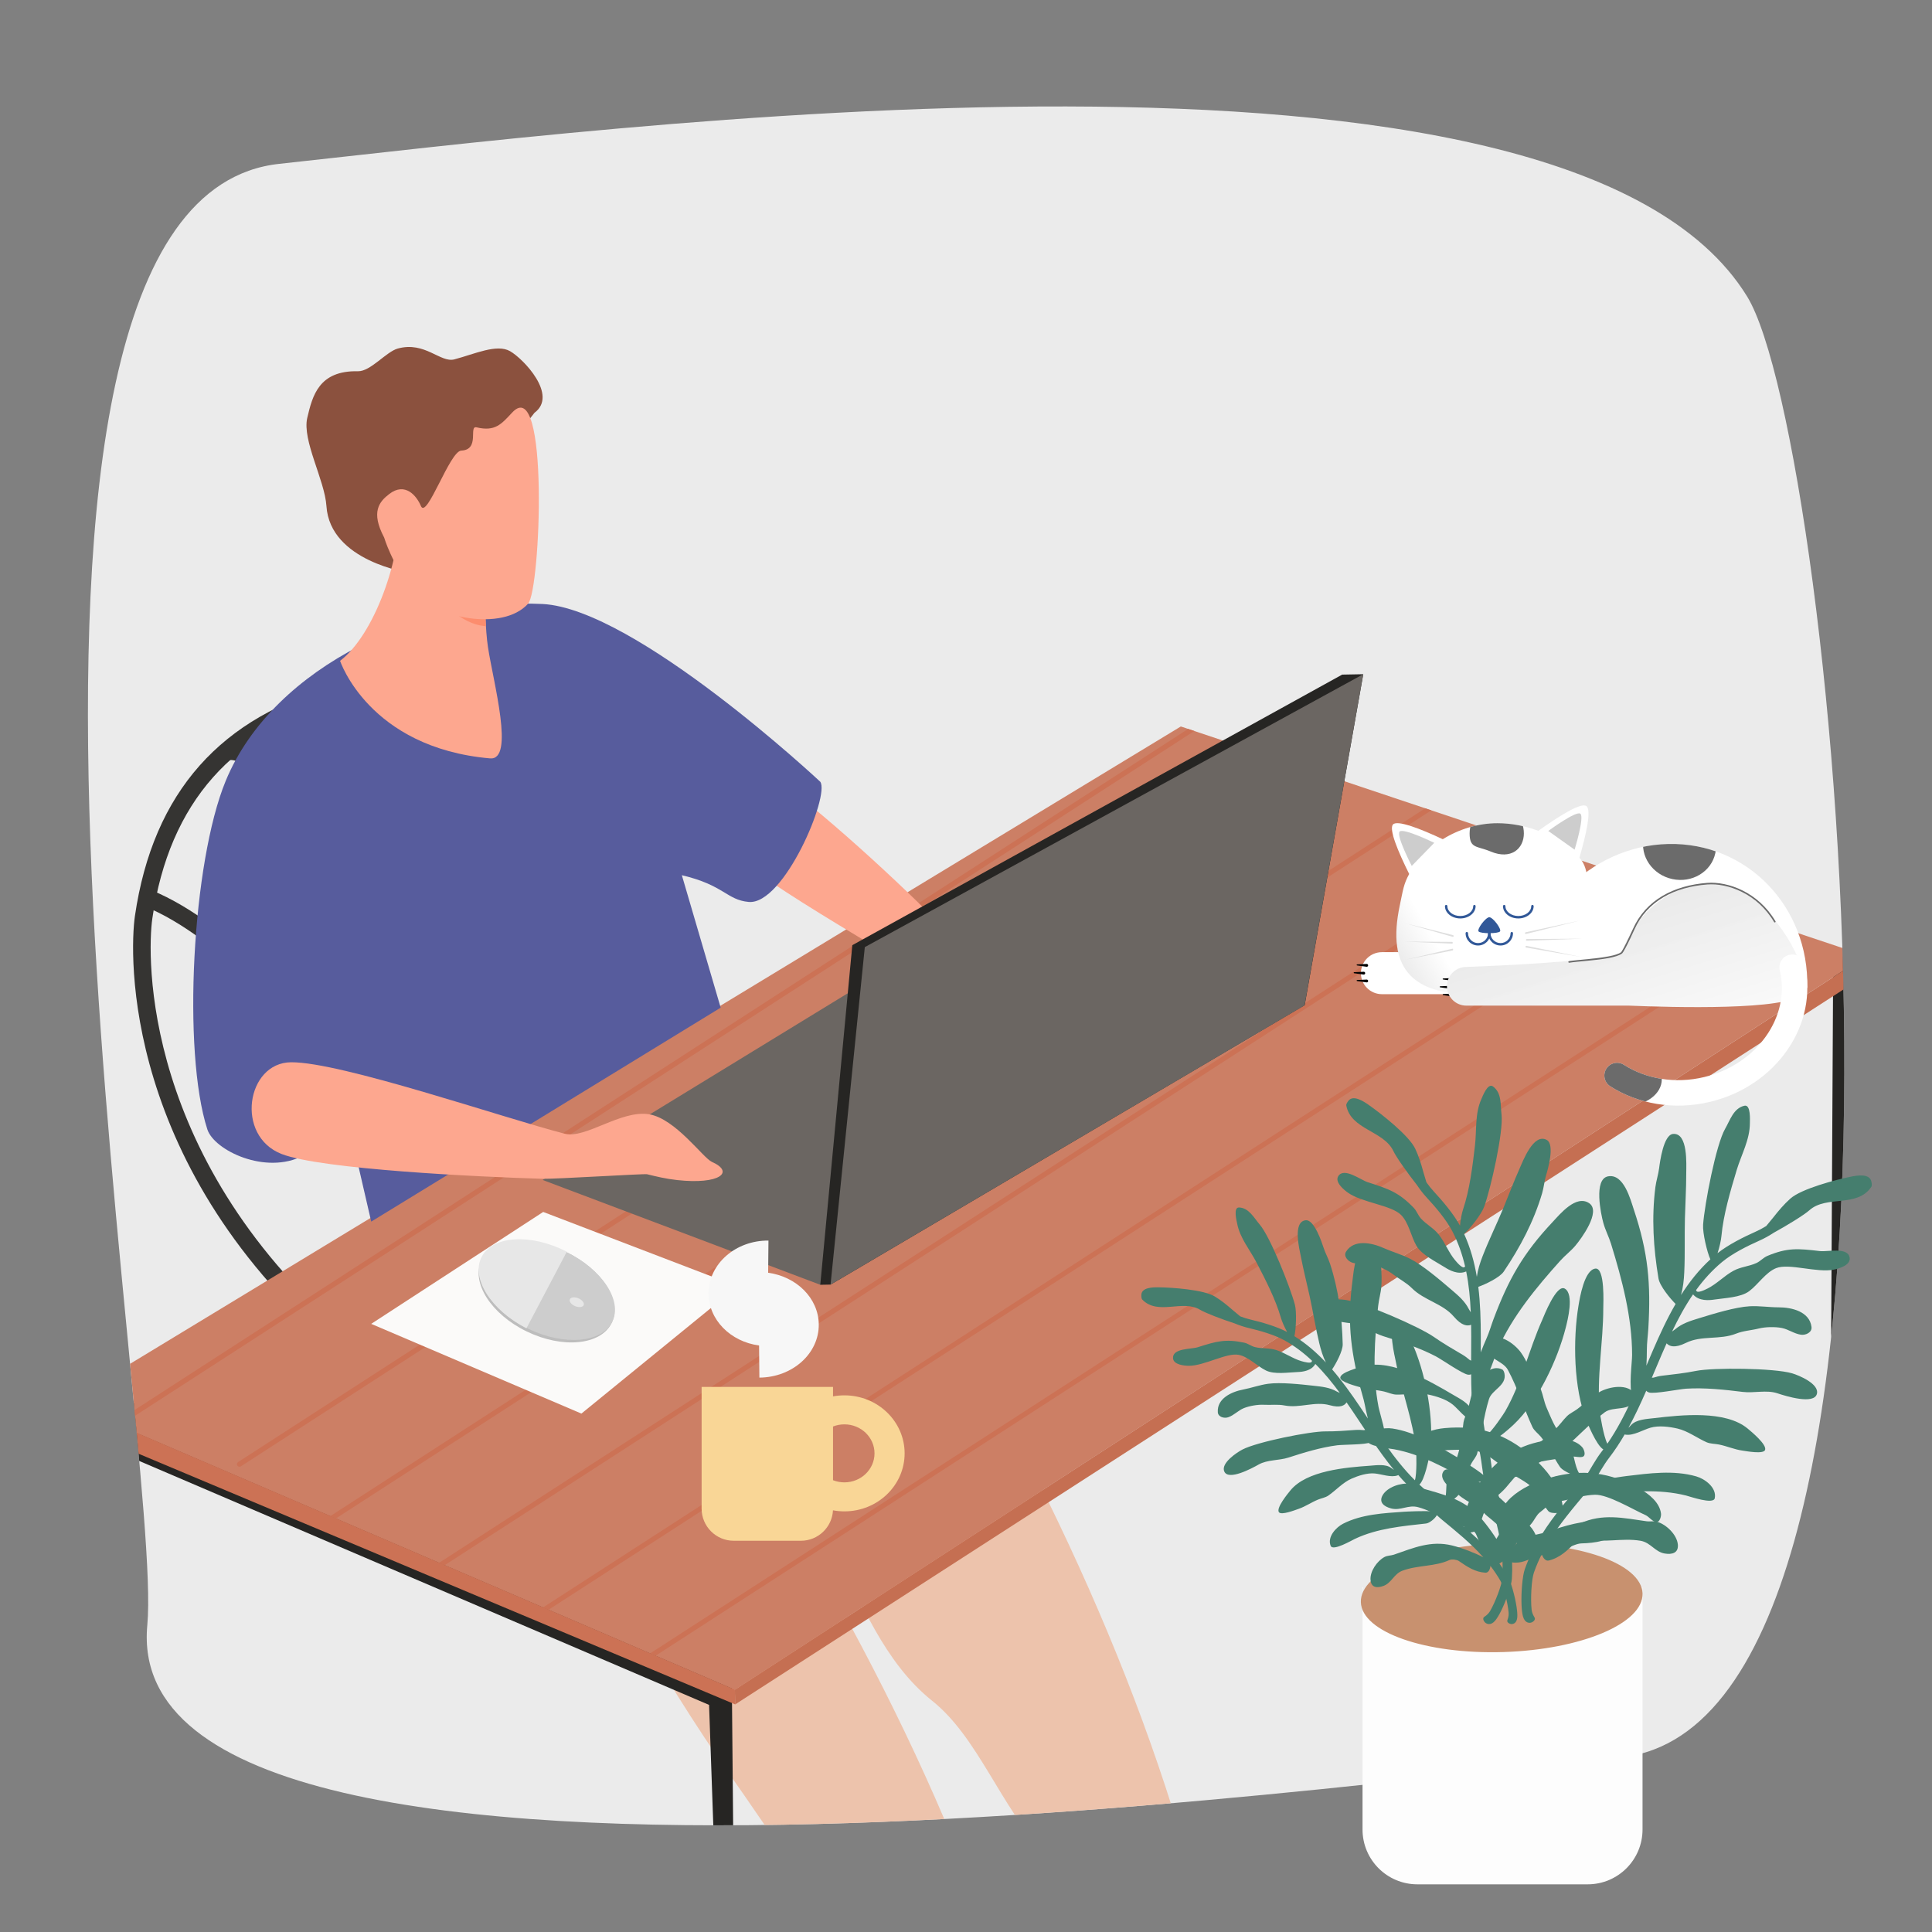 <?xml version="1.0" encoding="UTF-8"?>
<svg xmlns="http://www.w3.org/2000/svg" xmlns:xlink="http://www.w3.org/1999/xlink" width="5000" height="5000" viewBox="0 0 5000 5000">
<rect x="0" y="0" width="5000" height="5000" fill="#808080" stroke="none"/>
<defs>
<clipPath id="clip-0">
<path clip-rule="nonzero" d="M 3075 1928 L 4774 1928 L 4774 4441 L 3075 4441 Z M 3075 1928 "/>
</clipPath>
<clipPath id="clip-1">
<path clip-rule="evenodd" d="M 4521.539 767.27 C 4051.41 3.328 1558.621 334.301 723 423.988 C -168.867 519.711 424.453 3744.27 381.219 4205.871 C 297.574 5098.98 3811.961 4570.969 4179.75 4549.156 C 5075.172 4496.055 4752.648 1142.828 4521.539 767.27 Z M 4521.539 767.27 "/>
</clipPath>
<clipPath id="clip-2">
<path clip-rule="nonzero" d="M 361 2302 L 1245 2302 L 1245 3474 L 361 3474 Z M 361 2302 "/>
</clipPath>
<clipPath id="clip-3">
<path clip-rule="evenodd" d="M 4521.539 767.27 C 4051.41 3.328 1558.621 334.301 723 423.988 C -168.867 519.711 424.453 3744.27 381.219 4205.871 C 297.574 5098.98 3811.961 4570.969 4179.75 4549.156 C 5075.172 4496.055 4752.648 1142.828 4521.539 767.27 Z M 4521.539 767.27 "/>
</clipPath>
<clipPath id="clip-4">
<path clip-rule="nonzero" d="M 572 1921 L 1604 1921 L 1604 3106 L 572 3106 Z M 572 1921 "/>
</clipPath>
<clipPath id="clip-5">
<path clip-rule="evenodd" d="M 4521.539 767.27 C 4051.41 3.328 1558.621 334.301 723 423.988 C -168.867 519.711 424.453 3744.27 381.219 4205.871 C 297.574 5098.98 3811.961 4570.969 4179.75 4549.156 C 5075.172 4496.055 4752.648 1142.828 4521.539 767.27 Z M 4521.539 767.27 "/>
</clipPath>
<clipPath id="clip-6">
<path clip-rule="nonzero" d="M 344 1772 L 926 1772 L 926 3512 L 344 3512 Z M 344 1772 "/>
</clipPath>
<clipPath id="clip-7">
<path clip-rule="evenodd" d="M 4521.539 767.27 C 4051.41 3.328 1558.621 334.301 723 423.988 C -168.867 519.711 424.453 3744.27 381.219 4205.871 C 297.574 5098.98 3811.961 4570.969 4179.75 4549.156 C 5075.172 4496.055 4752.648 1142.828 4521.539 767.27 Z M 4521.539 767.27 "/>
</clipPath>
<clipPath id="clip-8">
<path clip-rule="nonzero" d="M 2162 3762 L 3035 3762 L 3035 4724 L 2162 4724 Z M 2162 3762 "/>
</clipPath>
<clipPath id="clip-9">
<path clip-rule="evenodd" d="M 4521.539 767.27 C 4051.41 3.328 1558.621 334.301 723 423.988 C -168.867 519.711 424.453 3744.27 381.219 4205.871 C 297.574 5098.98 3811.961 4570.969 4179.75 4549.156 C 5075.172 4496.055 4752.648 1142.828 4521.539 767.27 Z M 4521.539 767.27 "/>
</clipPath>
<clipPath id="clip-10">
<path clip-rule="nonzero" d="M 1631 3980 L 2512 3980 L 2512 4724 L 1631 4724 Z M 1631 3980 "/>
</clipPath>
<clipPath id="clip-11">
<path clip-rule="evenodd" d="M 4521.539 767.27 C 4051.41 3.328 1558.621 334.301 723 423.988 C -168.867 519.711 424.453 3744.27 381.219 4205.871 C 297.574 5098.98 3811.961 4570.969 4179.75 4549.156 C 5075.172 4496.055 4752.648 1142.828 4521.539 767.27 Z M 4521.539 767.27 "/>
</clipPath>
<clipPath id="clip-12">
<path clip-rule="nonzero" d="M 1901 2473 L 4774 2473 L 4774 4411 L 1901 4411 Z M 1901 2473 "/>
</clipPath>
<clipPath id="clip-13">
<path clip-rule="evenodd" d="M 4521.539 767.27 C 4051.41 3.328 1558.621 334.301 723 423.988 C -168.867 519.711 424.453 3744.27 381.219 4205.871 C 297.574 5098.98 3811.961 4570.969 4179.75 4549.156 C 5075.172 4496.055 4752.648 1142.828 4521.539 767.27 Z M 4521.539 767.27 "/>
</clipPath>
<clipPath id="clip-14">
<path clip-rule="nonzero" d="M 227 3543 L 1899 3543 L 1899 4724 L 227 4724 Z M 227 3543 "/>
</clipPath>
<clipPath id="clip-15">
<path clip-rule="evenodd" d="M 4521.539 767.27 C 4051.41 3.328 1558.621 334.301 723 423.988 C -168.867 519.711 424.453 3744.27 381.219 4205.871 C 297.574 5098.98 3811.961 4570.969 4179.75 4549.156 C 5075.172 4496.055 4752.648 1142.828 4521.539 767.27 Z M 4521.539 767.27 "/>
</clipPath>
<clipPath id="clip-16">
<path clip-rule="nonzero" d="M 227 1880 L 4774 1880 L 4774 4374 L 227 4374 Z M 227 1880 "/>
</clipPath>
<clipPath id="clip-17">
<path clip-rule="evenodd" d="M 4521.539 767.27 C 4051.41 3.328 1558.621 334.301 723 423.988 C -168.867 519.711 424.453 3744.27 381.219 4205.871 C 297.574 5098.98 3811.961 4570.969 4179.75 4549.156 C 5075.172 4496.055 4752.648 1142.828 4521.539 767.27 Z M 4521.539 767.27 "/>
</clipPath>
<clipPath id="clip-18">
<path clip-rule="nonzero" d="M 1612 2376 L 4634 2376 L 4634 4335 L 1612 4335 Z M 1612 2376 "/>
</clipPath>
<clipPath id="clip-19">
<path clip-rule="evenodd" d="M 3055.961 1880.102 L 170.613 3630.25 L 1901.922 4373.336 L 4829.199 2473.84 Z M 3055.961 1880.102 "/>
</clipPath>
<clipPath id="clip-20">
<path clip-rule="evenodd" d="M 4521.539 767.27 C 4051.41 3.328 1558.621 334.301 723 423.988 C -168.867 519.711 424.453 3744.27 381.219 4205.871 C 297.574 5098.98 3811.961 4570.969 4179.75 4549.156 C 5075.172 4496.055 4752.648 1142.828 4521.539 767.27 Z M 4521.539 767.27 "/>
</clipPath>
<clipPath id="clip-21">
<path clip-rule="nonzero" d="M 1310 2273 L 4333 2273 L 4333 4232 L 1310 4232 Z M 1310 2273 "/>
</clipPath>
<clipPath id="clip-22">
<path clip-rule="evenodd" d="M 3055.961 1880.102 L 170.613 3630.25 L 1901.922 4373.336 L 4829.199 2473.84 Z M 3055.961 1880.102 "/>
</clipPath>
<clipPath id="clip-23">
<path clip-rule="evenodd" d="M 4521.539 767.27 C 4051.41 3.328 1558.621 334.301 723 423.988 C -168.867 519.711 424.453 3744.27 381.219 4205.871 C 297.574 5098.98 3811.961 4570.969 4179.75 4549.156 C 5075.172 4496.055 4752.648 1142.828 4521.539 767.27 Z M 4521.539 767.27 "/>
</clipPath>
<clipPath id="clip-24">
<path clip-rule="nonzero" d="M 1116 2077 L 4189 2077 L 4189 4068 L 1116 4068 Z M 1116 2077 "/>
</clipPath>
<clipPath id="clip-25">
<path clip-rule="evenodd" d="M 3055.961 1880.102 L 170.613 3630.25 L 1901.922 4373.336 L 4829.199 2473.84 Z M 3055.961 1880.102 "/>
</clipPath>
<clipPath id="clip-26">
<path clip-rule="evenodd" d="M 4521.539 767.27 C 4051.41 3.328 1558.621 334.301 723 423.988 C -168.867 519.711 424.453 3744.27 381.219 4205.871 C 297.574 5098.98 3811.961 4570.969 4179.75 4549.156 C 5075.172 4496.055 4752.648 1142.828 4521.539 767.27 Z M 4521.539 767.27 "/>
</clipPath>
<clipPath id="clip-27">
<path clip-rule="nonzero" d="M 810 1972 L 3882 1972 L 3882 3963 L 810 3963 Z M 810 1972 "/>
</clipPath>
<clipPath id="clip-28">
<path clip-rule="evenodd" d="M 3055.961 1880.102 L 170.613 3630.25 L 1901.922 4373.336 L 4829.199 2473.84 Z M 3055.961 1880.102 "/>
</clipPath>
<clipPath id="clip-29">
<path clip-rule="evenodd" d="M 4521.539 767.27 C 4051.41 3.328 1558.621 334.301 723 423.988 C -168.867 519.711 424.453 3744.27 381.219 4205.871 C 297.574 5098.98 3811.961 4570.969 4179.75 4549.156 C 5075.172 4496.055 4752.648 1142.828 4521.539 767.27 Z M 4521.539 767.27 "/>
</clipPath>
<clipPath id="clip-30">
<path clip-rule="nonzero" d="M 613 1880 L 3736 1880 L 3736 3796 L 613 3796 Z M 613 1880 "/>
</clipPath>
<clipPath id="clip-31">
<path clip-rule="evenodd" d="M 3055.961 1880.102 L 170.613 3630.25 L 1901.922 4373.336 L 4829.199 2473.84 Z M 3055.961 1880.102 "/>
</clipPath>
<clipPath id="clip-32">
<path clip-rule="evenodd" d="M 4521.539 767.27 C 4051.41 3.328 1558.621 334.301 723 423.988 C -168.867 519.711 424.453 3744.27 381.219 4205.871 C 297.574 5098.98 3811.961 4570.969 4179.75 4549.156 C 5075.172 4496.055 4752.648 1142.828 4521.539 767.27 Z M 4521.539 767.27 "/>
</clipPath>
<clipPath id="clip-33">
<path clip-rule="nonzero" d="M 301 1880 L 3424 1880 L 3424 3690 L 301 3690 Z M 301 1880 "/>
</clipPath>
<clipPath id="clip-34">
<path clip-rule="evenodd" d="M 3055.961 1880.102 L 170.613 3630.25 L 1901.922 4373.336 L 4829.199 2473.84 Z M 3055.961 1880.102 "/>
</clipPath>
<clipPath id="clip-35">
<path clip-rule="evenodd" d="M 4521.539 767.27 C 4051.41 3.328 1558.621 334.301 723 423.988 C -168.867 519.711 424.453 3744.27 381.219 4205.871 C 297.574 5098.98 3811.961 4570.969 4179.75 4549.156 C 5075.172 4496.055 4752.648 1142.828 4521.539 767.27 Z M 4521.539 767.27 "/>
</clipPath>
<clipPath id="clip-36">
<path clip-rule="nonzero" d="M 1807 1971 L 2619 1971 L 2619 2762 L 1807 2762 Z M 1807 1971 "/>
</clipPath>
<clipPath id="clip-37">
<path clip-rule="evenodd" d="M 4521.539 767.27 C 4051.41 3.328 1558.621 334.301 723 423.988 C -168.867 519.711 424.453 3744.27 381.219 4205.871 C 297.574 5098.98 3811.961 4570.969 4179.75 4549.156 C 5075.172 4496.055 4752.648 1142.828 4521.539 767.27 Z M 4521.539 767.27 "/>
</clipPath>
<clipPath id="clip-38">
<path clip-rule="nonzero" d="M 500 1562 L 2127 1562 L 2127 3162 L 500 3162 Z M 500 1562 "/>
</clipPath>
<clipPath id="clip-39">
<path clip-rule="evenodd" d="M 4521.539 767.27 C 4051.41 3.328 1558.621 334.301 723 423.988 C -168.867 519.711 424.453 3744.27 381.219 4205.871 C 297.574 5098.98 3811.961 4570.969 4179.75 4549.156 C 5075.172 4496.055 4752.648 1142.828 4521.539 767.27 Z M 4521.539 767.27 "/>
</clipPath>
<clipPath id="clip-40">
<path clip-rule="nonzero" d="M 227 3629 L 1903 3629 L 1903 4411 L 227 4411 Z M 227 3629 "/>
</clipPath>
<clipPath id="clip-41">
<path clip-rule="evenodd" d="M 4521.539 767.27 C 4051.41 3.328 1558.621 334.301 723 423.988 C -168.867 519.711 424.453 3744.27 381.219 4205.871 C 297.574 5098.98 3811.961 4570.969 4179.75 4549.156 C 5075.172 4496.055 4752.648 1142.828 4521.539 767.27 Z M 4521.539 767.27 "/>
</clipPath>
<clipPath id="clip-42">
<path clip-rule="nonzero" d="M 960 3136 L 1909 3136 L 1909 3659 L 960 3659 Z M 960 3136 "/>
</clipPath>
<clipPath id="clip-43">
<path clip-rule="evenodd" d="M 4521.539 767.27 C 4051.41 3.328 1558.621 334.301 723 423.988 C -168.867 519.711 424.453 3744.27 381.219 4205.871 C 297.574 5098.98 3811.961 4570.969 4179.75 4549.156 C 5075.172 4496.055 4752.648 1142.828 4521.539 767.27 Z M 4521.539 767.27 "/>
</clipPath>
<clipPath id="clip-44">
<path clip-rule="nonzero" d="M 1404 2442 L 3187 2442 L 3187 3325 L 1404 3325 Z M 1404 2442 "/>
</clipPath>
<clipPath id="clip-45">
<path clip-rule="evenodd" d="M 4521.539 767.27 C 4051.41 3.328 1558.621 334.301 723 423.988 C -168.867 519.711 424.453 3744.27 381.219 4205.871 C 297.574 5098.98 3811.961 4570.969 4179.75 4549.156 C 5075.172 4496.055 4752.648 1142.828 4521.539 767.27 Z M 4521.539 767.27 "/>
</clipPath>
<clipPath id="clip-46">
<path clip-rule="nonzero" d="M 2122 1744 L 3529 1744 L 3529 3325 L 2122 3325 Z M 2122 1744 "/>
</clipPath>
<clipPath id="clip-47">
<path clip-rule="evenodd" d="M 4521.539 767.27 C 4051.41 3.328 1558.621 334.301 723 423.988 C -168.867 519.711 424.453 3744.27 381.219 4205.871 C 297.574 5098.98 3811.961 4570.969 4179.75 4549.156 C 5075.172 4496.055 4752.648 1142.828 4521.539 767.27 Z M 4521.539 767.27 "/>
</clipPath>
<clipPath id="clip-48">
<path clip-rule="nonzero" d="M 2149 1744 L 3529 1744 L 3529 3325 L 2149 3325 Z M 2149 1744 "/>
</clipPath>
<clipPath id="clip-49">
<path clip-rule="evenodd" d="M 4521.539 767.27 C 4051.41 3.328 1558.621 334.301 723 423.988 C -168.867 519.711 424.453 3744.27 381.219 4205.871 C 297.574 5098.98 3811.961 4570.969 4179.75 4549.156 C 5075.172 4496.055 4752.648 1142.828 4521.539 767.27 Z M 4521.539 767.27 "/>
</clipPath>
<clipPath id="clip-50">
<path clip-rule="nonzero" d="M 793 897 L 1405 897 L 1405 1483 L 793 1483 Z M 793 897 "/>
</clipPath>
<clipPath id="clip-51">
<path clip-rule="evenodd" d="M 4521.539 767.27 C 4051.41 3.328 1558.621 334.301 723 423.988 C -168.867 519.711 424.453 3744.27 381.219 4205.871 C 297.574 5098.98 3811.961 4570.969 4179.75 4549.156 C 5075.172 4496.055 4752.648 1142.828 4521.539 767.27 Z M 4521.539 767.27 "/>
</clipPath>
<clipPath id="clip-52">
<path clip-rule="nonzero" d="M 880 1309 L 1299 1309 L 1299 1963 L 880 1963 Z M 880 1309 "/>
</clipPath>
<clipPath id="clip-53">
<path clip-rule="evenodd" d="M 4521.539 767.27 C 4051.41 3.328 1558.621 334.301 723 423.988 C -168.867 519.711 424.453 3744.27 381.219 4205.871 C 297.574 5098.98 3811.961 4570.969 4179.75 4549.156 C 5075.172 4496.055 4752.648 1142.828 4521.539 767.27 Z M 4521.539 767.27 "/>
</clipPath>
<clipPath id="clip-54">
<path clip-rule="nonzero" d="M 1104 1390 L 1299 1390 L 1299 1621 L 1104 1621 Z M 1104 1390 "/>
</clipPath>
<clipPath id="clip-55">
<path clip-rule="evenodd" d="M 1257.602 1388.551 L 1084.699 1362.738 L 1034.488 1309.609 C 1039.051 1447.281 967.508 1643.82 880.133 1710.219 C 880.133 1710.219 954.383 1935.031 1268.25 1962.711 C 1332.609 1968.379 1276.781 1766.102 1262.922 1675.211 C 1249.051 1584.328 1257.602 1388.551 1257.602 1388.551 Z M 1257.602 1388.551 "/>
</clipPath>
<clipPath id="clip-56">
<path clip-rule="evenodd" d="M 4521.539 767.27 C 4051.41 3.328 1558.621 334.301 723 423.988 C -168.867 519.711 424.453 3744.27 381.219 4205.871 C 297.574 5098.98 3811.961 4570.969 4179.75 4549.156 C 5075.172 4496.055 4752.648 1142.828 4521.539 767.27 Z M 4521.539 767.27 "/>
</clipPath>
<clipPath id="clip-57">
<path clip-rule="nonzero" d="M 976 1054 L 1395 1054 L 1395 1603 L 976 1603 Z M 976 1054 "/>
</clipPath>
<clipPath id="clip-58">
<path clip-rule="evenodd" d="M 4521.539 767.27 C 4051.41 3.328 1558.621 334.301 723 423.988 C -168.867 519.711 424.453 3744.27 381.219 4205.871 C 297.574 5098.98 3811.961 4570.969 4179.75 4549.156 C 5075.172 4496.055 4752.648 1142.828 4521.539 767.27 Z M 4521.539 767.27 "/>
</clipPath>
<clipPath id="clip-59">
<path clip-rule="nonzero" d="M 651 2749 L 1871 2749 L 1871 3057 L 651 3057 Z M 651 2749 "/>
</clipPath>
<clipPath id="clip-60">
<path clip-rule="evenodd" d="M 4521.539 767.27 C 4051.41 3.328 1558.621 334.301 723 423.988 C -168.867 519.711 424.453 3744.27 381.219 4205.871 C 297.574 5098.98 3811.961 4570.969 4179.75 4549.156 C 5075.172 4496.055 4752.648 1142.828 4521.539 767.27 Z M 4521.539 767.27 "/>
</clipPath>
<clipPath id="clip-61">
<path clip-rule="nonzero" d="M 1238 3212 L 1591 3212 L 1591 3475 L 1238 3475 Z M 1238 3212 "/>
</clipPath>
<clipPath id="clip-62">
<path clip-rule="evenodd" d="M 4521.539 767.27 C 4051.41 3.328 1558.621 334.301 723 423.988 C -168.867 519.711 424.453 3744.27 381.219 4205.871 C 297.574 5098.98 3811.961 4570.969 4179.75 4549.156 C 5075.172 4496.055 4752.648 1142.828 4521.539 767.27 Z M 4521.539 767.27 "/>
</clipPath>
<clipPath id="clip-63">
<path clip-rule="nonzero" d="M 1241 3211 L 1592 3211 L 1592 3468 L 1241 3468 Z M 1241 3211 "/>
</clipPath>
<clipPath id="clip-64">
<path clip-rule="evenodd" d="M 4521.539 767.27 C 4051.41 3.328 1558.621 334.301 723 423.988 C -168.867 519.711 424.453 3744.27 381.219 4205.871 C 297.574 5098.98 3811.961 4570.969 4179.75 4549.156 C 5075.172 4496.055 4752.648 1142.828 4521.539 767.27 Z M 4521.539 767.27 "/>
</clipPath>
<clipPath id="clip-65">
<path clip-rule="nonzero" d="M 1238 3207 L 1467 3207 L 1467 3438 L 1238 3438 Z M 1238 3207 "/>
</clipPath>
<clipPath id="clip-66">
<path clip-rule="evenodd" d="M 4521.539 767.27 C 4051.41 3.328 1558.621 334.301 723 423.988 C -168.867 519.711 424.453 3744.27 381.219 4205.871 C 297.574 5098.98 3811.961 4570.969 4179.75 4549.156 C 5075.172 4496.055 4752.648 1142.828 4521.539 767.27 Z M 4521.539 767.27 "/>
</clipPath>
<clipPath id="clip-67">
<path clip-rule="nonzero" d="M 1474 3357 L 1512 3357 L 1512 3383 L 1474 3383 Z M 1474 3357 "/>
</clipPath>
<clipPath id="clip-68">
<path clip-rule="evenodd" d="M 4521.539 767.27 C 4051.41 3.328 1558.621 334.301 723 423.988 C -168.867 519.711 424.453 3744.27 381.219 4205.871 C 297.574 5098.98 3811.961 4570.969 4179.75 4549.156 C 5075.172 4496.055 4752.648 1142.828 4521.539 767.27 Z M 4521.539 767.27 "/>
</clipPath>
<clipPath id="clip-69">
<path clip-rule="nonzero" d="M 4252 2184 L 4442 2184 L 4442 2278 L 4252 2278 Z M 4252 2184 "/>
</clipPath>
<clipPath id="clip-70">
<path clip-rule="evenodd" d="M 3940.02 2572.922 C 3944.891 2362.828 4113.871 2188.801 4317.441 2184.219 C 4521.02 2179.641 4682.102 2346.25 4677.238 2556.352 L 4308.629 2564.629 Z M 3940.02 2572.922 "/>
</clipPath>
<clipPath id="clip-71">
<path clip-rule="nonzero" d="M 3602 2084 L 4145 2084 L 4145 2573 L 3602 2573 Z M 3602 2084 "/>
</clipPath>
<clipPath id="clip-72">
<path clip-rule="evenodd" d="M 3981.172 2150.141 C 4034.371 2112.109 4091.52 2076.191 4105.512 2086.129 C 4119.148 2095.82 4105.23 2158.52 4087.57 2219.781 C 4117.98 2252.77 4101.66 2301.27 4123.359 2349.641 C 4191.059 2500.488 4095.262 2544.801 3879.82 2568.621 C 3644.551 2594.621 3589.359 2500.711 3622.488 2343.828 C 3631.461 2301.34 3632.48 2288.621 3646.941 2261.852 C 3618.531 2204.73 3593.559 2145.52 3605.23 2133.559 C 3616.859 2121.629 3676.309 2144.969 3733.91 2171.871 C 3775.809 2145.809 3825.551 2130.422 3875.422 2130.441 C 3911.012 2130.449 3947.352 2137.43 3981.172 2150.141 "/>
</clipPath>
<linearGradient id="linear-pattern-0" gradientUnits="userSpaceOnUse" x1="4198.155" y1="2911.56" x2="3522.752" y2="2520.386" gradientTransform="matrix(1, 0, 0, -1, 0, 5000)">
<stop offset="0" stop-color="rgb(100%, 100%, 100%)" stop-opacity="1"/>
<stop offset="0.333" stop-color="rgb(100%, 100%, 100%)" stop-opacity="1"/>
<stop offset="0.5" stop-color="rgb(100%, 100%, 100%)" stop-opacity="1"/>
<stop offset="0.667" stop-color="rgb(100%, 100%, 100%)" stop-opacity="1"/>
<stop offset="0.75" stop-color="rgb(100%, 100%, 100%)" stop-opacity="1"/>
<stop offset="0.758" stop-color="rgb(99.979%, 99.979%, 99.979%)" stop-opacity="1"/>
<stop offset="0.762" stop-color="rgb(99.739%, 99.739%, 99.739%)" stop-opacity="1"/>
<stop offset="0.766" stop-color="rgb(99.519%, 99.519%, 99.519%)" stop-opacity="1"/>
<stop offset="0.77" stop-color="rgb(99.3%, 99.3%, 99.3%)" stop-opacity="1"/>
<stop offset="0.773" stop-color="rgb(99.08%, 99.08%, 99.08%)" stop-opacity="1"/>
<stop offset="0.777" stop-color="rgb(98.86%, 98.86%, 98.86%)" stop-opacity="1"/>
<stop offset="0.781" stop-color="rgb(98.64%, 98.64%, 98.64%)" stop-opacity="1"/>
<stop offset="0.785" stop-color="rgb(98.421%, 98.421%, 98.421%)" stop-opacity="1"/>
<stop offset="0.789" stop-color="rgb(98.201%, 98.201%, 98.201%)" stop-opacity="1"/>
<stop offset="0.793" stop-color="rgb(97.981%, 97.981%, 97.981%)" stop-opacity="1"/>
<stop offset="0.797" stop-color="rgb(97.762%, 97.762%, 97.762%)" stop-opacity="1"/>
<stop offset="0.801" stop-color="rgb(97.542%, 97.542%, 97.542%)" stop-opacity="1"/>
<stop offset="0.805" stop-color="rgb(97.322%, 97.322%, 97.322%)" stop-opacity="1"/>
<stop offset="0.809" stop-color="rgb(97.102%, 97.102%, 97.102%)" stop-opacity="1"/>
<stop offset="0.812" stop-color="rgb(96.883%, 96.883%, 96.883%)" stop-opacity="1"/>
<stop offset="0.816" stop-color="rgb(96.663%, 96.663%, 96.663%)" stop-opacity="1"/>
<stop offset="0.82" stop-color="rgb(96.443%, 96.443%, 96.443%)" stop-opacity="1"/>
<stop offset="0.824" stop-color="rgb(96.223%, 96.223%, 96.223%)" stop-opacity="1"/>
<stop offset="0.828" stop-color="rgb(96.005%, 96.005%, 96.005%)" stop-opacity="1"/>
<stop offset="0.832" stop-color="rgb(95.786%, 95.786%, 95.786%)" stop-opacity="1"/>
<stop offset="0.836" stop-color="rgb(95.566%, 95.566%, 95.566%)" stop-opacity="1"/>
<stop offset="0.84" stop-color="rgb(95.346%, 95.346%, 95.346%)" stop-opacity="1"/>
<stop offset="0.844" stop-color="rgb(95.126%, 95.126%, 95.126%)" stop-opacity="1"/>
<stop offset="0.848" stop-color="rgb(94.907%, 94.907%, 94.907%)" stop-opacity="1"/>
<stop offset="0.852" stop-color="rgb(94.687%, 94.687%, 94.687%)" stop-opacity="1"/>
<stop offset="0.855" stop-color="rgb(94.467%, 94.467%, 94.467%)" stop-opacity="1"/>
<stop offset="0.859" stop-color="rgb(94.247%, 94.247%, 94.247%)" stop-opacity="1"/>
<stop offset="0.863" stop-color="rgb(94.028%, 94.028%, 94.028%)" stop-opacity="1"/>
<stop offset="0.867" stop-color="rgb(93.808%, 93.808%, 93.808%)" stop-opacity="1"/>
<stop offset="0.871" stop-color="rgb(93.588%, 93.588%, 93.588%)" stop-opacity="1"/>
<stop offset="0.875" stop-color="rgb(93.369%, 93.369%, 93.369%)" stop-opacity="1"/>
<stop offset="0.879" stop-color="rgb(93.149%, 93.149%, 93.149%)" stop-opacity="1"/>
<stop offset="0.883" stop-color="rgb(92.929%, 92.929%, 92.929%)" stop-opacity="1"/>
<stop offset="0.887" stop-color="rgb(92.709%, 92.709%, 92.709%)" stop-opacity="1"/>
<stop offset="0.891" stop-color="rgb(92.49%, 92.49%, 92.49%)" stop-opacity="1"/>
<stop offset="0.895" stop-color="rgb(92.27%, 92.27%, 92.27%)" stop-opacity="1"/>
<stop offset="0.898" stop-color="rgb(92.052%, 92.052%, 92.052%)" stop-opacity="1"/>
<stop offset="0.902" stop-color="rgb(91.832%, 91.832%, 91.832%)" stop-opacity="1"/>
<stop offset="0.906" stop-color="rgb(91.612%, 91.612%, 91.612%)" stop-opacity="1"/>
<stop offset="0.91" stop-color="rgb(91.393%, 91.393%, 91.393%)" stop-opacity="1"/>
<stop offset="0.914" stop-color="rgb(91.173%, 91.173%, 91.173%)" stop-opacity="1"/>
<stop offset="0.918" stop-color="rgb(90.953%, 90.953%, 90.953%)" stop-opacity="1"/>
<stop offset="0.922" stop-color="rgb(90.733%, 90.733%, 90.733%)" stop-opacity="1"/>
<stop offset="0.926" stop-color="rgb(90.514%, 90.514%, 90.514%)" stop-opacity="1"/>
<stop offset="0.93" stop-color="rgb(90.294%, 90.294%, 90.294%)" stop-opacity="1"/>
<stop offset="0.934" stop-color="rgb(90.074%, 90.074%, 90.074%)" stop-opacity="1"/>
<stop offset="0.938" stop-color="rgb(89.854%, 89.854%, 89.854%)" stop-opacity="1"/>
<stop offset="0.941" stop-color="rgb(89.635%, 89.635%, 89.635%)" stop-opacity="1"/>
<stop offset="0.945" stop-color="rgb(89.415%, 89.415%, 89.415%)" stop-opacity="1"/>
<stop offset="0.949" stop-color="rgb(89.195%, 89.195%, 89.195%)" stop-opacity="1"/>
<stop offset="0.953" stop-color="rgb(88.976%, 88.976%, 88.976%)" stop-opacity="1"/>
<stop offset="0.957" stop-color="rgb(88.756%, 88.756%, 88.756%)" stop-opacity="1"/>
<stop offset="0.961" stop-color="rgb(88.538%, 88.538%, 88.538%)" stop-opacity="1"/>
<stop offset="0.965" stop-color="rgb(88.318%, 88.318%, 88.318%)" stop-opacity="1"/>
<stop offset="0.969" stop-color="rgb(88.098%, 88.098%, 88.098%)" stop-opacity="1"/>
<stop offset="0.973" stop-color="rgb(87.878%, 87.878%, 87.878%)" stop-opacity="1"/>
<stop offset="0.977" stop-color="rgb(87.659%, 87.659%, 87.659%)" stop-opacity="1"/>
<stop offset="0.98" stop-color="rgb(87.439%, 87.439%, 87.439%)" stop-opacity="1"/>
<stop offset="0.984" stop-color="rgb(87.219%, 87.219%, 87.219%)" stop-opacity="1"/>
<stop offset="0.988" stop-color="rgb(87%, 87%, 87%)" stop-opacity="1"/>
<stop offset="0.992" stop-color="rgb(86.78%, 86.78%, 86.78%)" stop-opacity="1"/>
<stop offset="0.996" stop-color="rgb(86.56%, 86.56%, 86.56%)" stop-opacity="1"/>
<stop offset="1" stop-color="rgb(86.34%, 86.34%, 86.34%)" stop-opacity="1"/>
</linearGradient>
<clipPath id="clip-73">
<path clip-rule="nonzero" d="M 3803 2084 L 3944 2084 L 3944 2212 L 3803 2212 Z M 3803 2084 "/>
</clipPath>
<clipPath id="clip-74">
<path clip-rule="evenodd" d="M 3981.172 2150.141 C 4034.371 2112.109 4091.52 2076.191 4105.512 2086.129 C 4119.148 2095.82 4105.23 2158.52 4087.57 2219.781 C 4117.98 2252.77 4101.66 2301.27 4123.359 2349.641 C 4191.059 2500.488 4095.262 2544.801 3879.82 2568.621 C 3644.551 2594.621 3589.359 2500.711 3622.488 2343.828 C 3631.461 2301.34 3632.48 2288.621 3646.941 2261.852 C 3618.531 2204.73 3593.559 2145.52 3605.23 2133.559 C 3616.859 2121.629 3676.309 2144.969 3733.91 2171.871 C 3775.809 2145.809 3825.551 2130.422 3875.422 2130.441 C 3911.012 2130.449 3947.352 2137.43 3981.172 2150.141 Z M 3981.172 2150.141 "/>
</clipPath>
<clipPath id="clip-75">
<path clip-rule="nonzero" d="M 3744 2285 L 4669 2285 L 4669 2607 L 3744 2607 Z M 3744 2285 "/>
</clipPath>
<clipPath id="clip-76">
<path clip-rule="evenodd" d="M 4196.422 2466.16 C 4238.031 2354.059 4327.91 2288.051 4430.41 2285.738 C 4568.898 2282.629 4703.738 2520.461 4660.68 2572.922 C 4625.941 2615.23 4329.379 2607.238 4215.91 2602.559 L 3794.801 2602.559 C 3781.5 2602.559 3768.75 2597.27 3759.352 2587.871 C 3749.941 2578.469 3744.66 2565.711 3744.66 2552.422 C 3744.66 2552.422 3744.66 2552.422 3744.66 2552.41 C 3744.66 2525.57 3765.898 2503.539 3792.73 2502.57 C 3885.891 2499.09 4089.18 2489.77 4172.738 2472.219 C 4180.371 2470.621 4188.301 2468.57 4196.422 2466.16 "/>
</clipPath>
<linearGradient id="linear-pattern-1" gradientUnits="userSpaceOnUse" x1="4416.574" y1="2296.674" x2="4240.82" y2="2869.58" gradientTransform="matrix(1, 0, 0, -1, 0, 5000)">
<stop offset="0" stop-color="rgb(98.396%, 98.396%, 98.396%)" stop-opacity="1"/>
<stop offset="0.031" stop-color="rgb(98.239%, 98.239%, 98.239%)" stop-opacity="1"/>
<stop offset="0.062" stop-color="rgb(97.923%, 97.923%, 97.923%)" stop-opacity="1"/>
<stop offset="0.094" stop-color="rgb(97.607%, 97.607%, 97.607%)" stop-opacity="1"/>
<stop offset="0.125" stop-color="rgb(97.292%, 97.292%, 97.292%)" stop-opacity="1"/>
<stop offset="0.156" stop-color="rgb(96.977%, 96.977%, 96.977%)" stop-opacity="1"/>
<stop offset="0.188" stop-color="rgb(96.661%, 96.661%, 96.661%)" stop-opacity="1"/>
<stop offset="0.219" stop-color="rgb(96.346%, 96.346%, 96.346%)" stop-opacity="1"/>
<stop offset="0.25" stop-color="rgb(96.03%, 96.03%, 96.03%)" stop-opacity="1"/>
<stop offset="0.281" stop-color="rgb(95.715%, 95.715%, 95.715%)" stop-opacity="1"/>
<stop offset="0.312" stop-color="rgb(95.399%, 95.399%, 95.399%)" stop-opacity="1"/>
<stop offset="0.344" stop-color="rgb(95.084%, 95.084%, 95.084%)" stop-opacity="1"/>
<stop offset="0.375" stop-color="rgb(94.769%, 94.769%, 94.769%)" stop-opacity="1"/>
<stop offset="0.406" stop-color="rgb(94.453%, 94.453%, 94.453%)" stop-opacity="1"/>
<stop offset="0.438" stop-color="rgb(94.138%, 94.138%, 94.138%)" stop-opacity="1"/>
<stop offset="0.469" stop-color="rgb(93.822%, 93.822%, 93.822%)" stop-opacity="1"/>
<stop offset="0.469" stop-color="rgb(93.507%, 93.507%, 93.507%)" stop-opacity="1"/>
<stop offset="0.5" stop-color="rgb(93.35%, 93.35%, 93.35%)" stop-opacity="1"/>
<stop offset="0.531" stop-color="rgb(93.192%, 93.192%, 93.192%)" stop-opacity="1"/>
<stop offset="0.531" stop-color="rgb(93.034%, 93.034%, 93.034%)" stop-opacity="1"/>
<stop offset="0.562" stop-color="rgb(92.876%, 92.876%, 92.876%)" stop-opacity="1"/>
<stop offset="0.594" stop-color="rgb(92.56%, 92.56%, 92.56%)" stop-opacity="1"/>
<stop offset="0.625" stop-color="rgb(92.245%, 92.245%, 92.245%)" stop-opacity="1"/>
<stop offset="0.656" stop-color="rgb(91.93%, 91.93%, 91.93%)" stop-opacity="1"/>
<stop offset="0.688" stop-color="rgb(91.614%, 91.614%, 91.614%)" stop-opacity="1"/>
<stop offset="0.719" stop-color="rgb(91.298%, 91.298%, 91.298%)" stop-opacity="1"/>
<stop offset="0.75" stop-color="rgb(90.984%, 90.984%, 90.984%)" stop-opacity="1"/>
<stop offset="0.766" stop-color="rgb(90.747%, 90.747%, 90.747%)" stop-opacity="1"/>
<stop offset="0.781" stop-color="rgb(90.486%, 90.486%, 90.486%)" stop-opacity="1"/>
<stop offset="0.789" stop-color="rgb(90.173%, 90.173%, 90.173%)" stop-opacity="1"/>
<stop offset="0.797" stop-color="rgb(89.911%, 89.911%, 89.911%)" stop-opacity="1"/>
<stop offset="0.805" stop-color="rgb(89.65%, 89.65%, 89.65%)" stop-opacity="1"/>
<stop offset="0.812" stop-color="rgb(89.388%, 89.388%, 89.388%)" stop-opacity="1"/>
<stop offset="0.82" stop-color="rgb(89.127%, 89.127%, 89.127%)" stop-opacity="1"/>
<stop offset="0.828" stop-color="rgb(88.864%, 88.864%, 88.864%)" stop-opacity="1"/>
<stop offset="0.836" stop-color="rgb(88.602%, 88.602%, 88.602%)" stop-opacity="1"/>
<stop offset="0.844" stop-color="rgb(88.341%, 88.341%, 88.341%)" stop-opacity="1"/>
<stop offset="0.852" stop-color="rgb(88.078%, 88.078%, 88.078%)" stop-opacity="1"/>
<stop offset="0.859" stop-color="rgb(87.817%, 87.817%, 87.817%)" stop-opacity="1"/>
<stop offset="0.867" stop-color="rgb(87.555%, 87.555%, 87.555%)" stop-opacity="1"/>
<stop offset="0.875" stop-color="rgb(87.294%, 87.294%, 87.294%)" stop-opacity="1"/>
<stop offset="0.883" stop-color="rgb(87.032%, 87.032%, 87.032%)" stop-opacity="1"/>
<stop offset="0.891" stop-color="rgb(86.771%, 86.771%, 86.771%)" stop-opacity="1"/>
<stop offset="0.898" stop-color="rgb(86.508%, 86.508%, 86.508%)" stop-opacity="1"/>
<stop offset="0.906" stop-color="rgb(86.246%, 86.246%, 86.246%)" stop-opacity="1"/>
<stop offset="0.914" stop-color="rgb(85.985%, 85.985%, 85.985%)" stop-opacity="1"/>
<stop offset="0.922" stop-color="rgb(85.722%, 85.722%, 85.722%)" stop-opacity="1"/>
<stop offset="0.93" stop-color="rgb(85.461%, 85.461%, 85.461%)" stop-opacity="1"/>
<stop offset="0.938" stop-color="rgb(85.199%, 85.199%, 85.199%)" stop-opacity="1"/>
<stop offset="0.945" stop-color="rgb(84.938%, 84.938%, 84.938%)" stop-opacity="1"/>
<stop offset="0.953" stop-color="rgb(84.676%, 84.676%, 84.676%)" stop-opacity="1"/>
<stop offset="0.961" stop-color="rgb(84.415%, 84.415%, 84.415%)" stop-opacity="1"/>
<stop offset="0.969" stop-color="rgb(84.152%, 84.152%, 84.152%)" stop-opacity="1"/>
<stop offset="0.977" stop-color="rgb(83.891%, 83.891%, 83.891%)" stop-opacity="1"/>
<stop offset="0.984" stop-color="rgb(83.629%, 83.629%, 83.629%)" stop-opacity="1"/>
<stop offset="0.992" stop-color="rgb(83.366%, 83.366%, 83.366%)" stop-opacity="1"/>
<stop offset="1" stop-color="rgb(83.105%, 83.105%, 83.105%)" stop-opacity="1"/>
</linearGradient>
<clipPath id="clip-77">
<path clip-rule="nonzero" d="M 4152 2725 L 4301 2725 L 4301 2862 L 4152 2862 Z M 4152 2725 "/>
</clipPath>
<clipPath id="clip-78">
<path clip-rule="evenodd" d="M 4606.02 2511 C 4635 2631.879 4546.121 2754.891 4410.359 2787.441 C 4334.801 2805.559 4259.801 2792.129 4202.73 2755.73 C 4187.391 2745.949 4167 2750.461 4157.219 2765.789 C 4147.441 2781.129 4151.949 2801.52 4167.281 2811.301 C 4238.352 2856.629 4331.629 2874.109 4425.73 2851.539 C 4598.789 2810.051 4707.07 2649.719 4670.121 2495.629 C 4665.879 2477.941 4648.07 2467.02 4630.379 2471.27 C 4612.691 2475.512 4601.781 2493.309 4606.02 2511 Z M 4606.02 2511 "/>
</clipPath>
</defs>
<path fill-rule="evenodd" fill="rgb(92.188%, 92.188%, 92.188%)" fill-opacity="1" d="M 4521.539 767.27 C 4051.41 3.328 1558.621 334.301 723 423.988 C -168.867 519.711 424.453 3744.27 381.219 4205.871 C 297.574 5098.98 3811.961 4570.969 4179.75 4549.156 C 5075.172 4496.055 4752.648 1142.828 4521.539 767.27 "/>
<g clip-path="url(#clip-0)">
<g clip-path="url(#clip-1)">
<path fill-rule="evenodd" fill="rgb(14.893%, 14.502%, 13.696%)" fill-opacity="1" d="M 4829.199 2473.84 L 3075.488 1928.52 L 3086.77 2008.809 L 4744.238 2498.449 L 4733.672 4440.723 L 4808.559 4439.297 L 4829.199 2473.84 "/>
</g>
</g>
<g clip-path="url(#clip-2)">
<g clip-path="url(#clip-3)">
<path fill-rule="evenodd" fill="rgb(20.801%, 20.41%, 19.604%)" fill-opacity="1" d="M 1241.629 3439.66 L 1241.379 3438.969 C 1232.82 3414.199 1198.5 3289.641 1191.172 3275.77 C 1098.531 3100.238 1035.281 2909.238 905.262 2754.102 C 792.039 2619 593.289 2386.59 392.77 2304.238 C 381.16 2299.469 367.824 2304.949 363.012 2316.469 C 358.195 2327.988 363.711 2341.211 375.316 2345.969 C 569.465 2425.711 760.602 2652.191 870.227 2782.988 C 998.172 2935.648 1059.66 3124.012 1150.82 3296.738 C 1157.852 3310.059 1190.078 3429.859 1198.289 3453.629 C 1201.211 3462.102 1205.191 3466.211 1206.191 3467.121 C 1211.891 3472.281 1217.68 3473.141 1222.051 3473.059 C 1234.621 3472.82 1244.629 3462.512 1244.398 3450.051 C 1244.328 3446.281 1243.34 3442.75 1241.629 3439.66 Z M 1231.641 3430.191 L 1231.75 3430.238 L 1231.691 3430.211 Z M 1230.109 3429.512 L 1230.352 3429.609 L 1230.109 3429.5 L 1229.461 3429.27 Z M 1224.73 3428.102 C 1226.199 3428.301 1227.629 3428.629 1228.988 3429.102 C 1227.531 3428.59 1226.109 3428.27 1224.73 3428.102 Z M 1223.641 3427.98 L 1224.641 3428.09 L 1224.039 3428.012 Z M 1222.449 3427.91 L 1223.23 3427.949 L 1222.602 3427.91 L 1222.449 3427.91 "/>
</g>
</g>
<g clip-path="url(#clip-4)">
<g clip-path="url(#clip-5)">
<path fill-rule="evenodd" fill="rgb(20.801%, 20.41%, 19.604%)" fill-opacity="1" d="M 1557.309 3077.578 C 1555.898 3084.828 1558.109 3092.609 1563.859 3098.102 C 1574.48 3108.25 1584.551 3105.379 1590.711 3102.281 C 1594.809 3100.219 1603.578 3094.539 1603.609 3080.5 C 1603.641 3065.328 1573.25 2958.922 1566.93 2941.211 C 1536.68 2856.469 1471.09 2782.57 1426.078 2704.23 C 1266.691 2426.809 1005.512 2134.352 721.938 1977.371 C 702.949 1966.859 677.656 1949.43 652.461 1937.27 C 632.383 1927.578 612.176 1921.32 594.418 1921.66 C 581.852 1921.898 571.836 1932.211 572.066 1944.672 C 572.301 1957.129 582.688 1967.059 595.254 1966.82 C 606.738 1966.602 619.527 1971.621 632.512 1977.891 C 656.902 1989.66 681.332 2006.641 699.719 2016.82 C 976.477 2170.02 1230.941 2455.871 1386.512 2726.609 C 1430.219 2802.691 1494.629 2874.02 1524 2956.309 C 1529.102 2970.602 1552.77 3060.34 1557.309 3077.578 Z M 1578.359 3059.289 C 1584.469 3058.941 1590.711 3061.02 1595.461 3065.559 C 1589.34 3059.711 1583.379 3058.602 1578.359 3059.289 "/>
</g>
</g>
<g clip-path="url(#clip-6)">
<g clip-path="url(#clip-7)">
<path fill-rule="evenodd" fill="rgb(20.801%, 20.41%, 19.604%)" fill-opacity="1" d="M 875.867 1773.328 C 573.465 1853.109 396.215 2048.66 349.184 2370.5 C 335.156 2466.48 314.988 3025.281 888.488 3506.48 C 898.082 3514.531 912.461 3513.328 920.586 3503.809 C 928.707 3494.301 927.516 3480.039 917.922 3471.988 C 364.352 3007.512 380.719 2469.59 394.258 2376.949 C 438.336 2075.309 604.129 1891.75 887.547 1816.98 C 899.691 1813.781 906.941 1801.391 903.719 1789.352 C 900.496 1777.301 888.016 1770.129 875.867 1773.328 "/>
</g>
</g>
<g clip-path="url(#clip-8)">
<g clip-path="url(#clip-9)">
<path fill-rule="evenodd" fill="rgb(92.969%, 76.562%, 67.188%)" fill-opacity="1" d="M 2651.512 3762.84 L 2162.25 4012.695 C 2224.789 4139.828 2288.559 4302.965 2412.031 4401.312 C 2531.629 4496.578 2588.398 4674.309 2705.328 4799.43 L 3034.699 4681.676 C 2939.461 4379.137 2810 4072.66 2651.512 3762.84 "/>
</g>
</g>
<g clip-path="url(#clip-10)">
<g clip-path="url(#clip-11)">
<path fill-rule="evenodd" fill="rgb(92.969%, 76.562%, 67.188%)" fill-opacity="1" d="M 2073.422 3980.172 L 1631.391 4183.895 C 1701.211 4307.172 1799.969 4467.777 1894.219 4600.578 C 1982.121 4724.418 2078.328 4880.461 2200.699 5000 L 2511.281 4873.348 C 2397.078 4578.258 2249.43 4280.391 2073.422 3980.172 "/>
</g>
</g>
<g clip-path="url(#clip-12)">
<g clip-path="url(#clip-13)">
<path fill-rule="evenodd" fill="rgb(77.344%, 43.506%, 32.201%)" fill-opacity="1" d="M 4829.199 2473.84 L 1901.91 4372.766 L 1902.621 4410.996 L 4830.102 2522.551 L 4829.199 2473.84 "/>
</g>
</g>
<g clip-path="url(#clip-14)">
<g clip-path="url(#clip-15)">
<path fill-rule="evenodd" fill="rgb(14.893%, 14.502%, 13.696%)" fill-opacity="1" d="M 1886.52 3543.102 L 170.805 3640.57 L 190.906 4724.188 L 243.316 4732.59 L 233.484 3726.648 L 1835.078 4412.281 L 1849.23 4815.703 L 1898.18 4813.645 L 1886.52 3543.102 "/>
</g>
</g>
<g clip-path="url(#clip-16)">
<g clip-path="url(#clip-17)">
<path fill-rule="evenodd" fill="rgb(79.688%, 49.805%, 39.598%)" fill-opacity="1" d="M 3055.961 1880.102 L 170.613 3630.25 L 1901.922 4373.336 L 4829.199 2473.84 L 3055.961 1880.102 "/>
</g>
</g>
<g clip-path="url(#clip-18)">
<g clip-path="url(#clip-19)">
<g clip-path="url(#clip-20)">
<path fill-rule="evenodd" fill="rgb(80.077%, 44.701%, 33.301%)" fill-opacity="1" d="M 1622.078 4333.246 L 4630.941 2388.16 C 4633.91 2386.23 4634.75 2382.281 4632.82 2379.34 C 4630.879 2376.391 4626.898 2375.559 4623.93 2377.48 L 1615.07 4322.57 C 1612.102 4324.492 1611.262 4328.445 1613.191 4331.391 C 1615.129 4334.336 1619.109 4335.168 1622.078 4333.246 "/>
</g>
</g>
</g>
<g clip-path="url(#clip-21)">
<g clip-path="url(#clip-22)">
<g clip-path="url(#clip-23)">
<path fill-rule="evenodd" fill="rgb(80.077%, 44.701%, 33.301%)" fill-opacity="1" d="M 1320.789 4229.988 L 4329.641 2284.898 C 4332.609 2282.98 4333.461 2279.031 4331.52 2276.078 C 4329.59 2273.129 4325.602 2272.301 4322.629 2274.219 L 1313.77 4219.316 C 1310.801 4221.238 1309.961 4225.188 1311.898 4228.133 C 1313.828 4231.078 1317.809 4231.91 1320.789 4229.988 "/>
</g>
</g>
</g>
<g clip-path="url(#clip-24)">
<g clip-path="url(#clip-25)">
<g clip-path="url(#clip-26)">
<path fill-rule="evenodd" fill="rgb(80.077%, 44.701%, 33.301%)" fill-opacity="1" d="M 1126.84 4066.227 L 4185.148 2089.16 C 4188.172 2087.211 4189.031 2083.191 4187.059 2080.199 C 4185.102 2077.199 4181.051 2076.359 4178.031 2078.309 L 1119.711 4055.375 C 1116.691 4057.328 1115.828 4061.344 1117.801 4064.34 C 1119.77 4067.336 1123.809 4068.18 1126.84 4066.227 "/>
</g>
</g>
</g>
<g clip-path="url(#clip-27)">
<g clip-path="url(#clip-28)">
<g clip-path="url(#clip-29)">
<path fill-rule="evenodd" fill="rgb(80.077%, 44.701%, 33.301%)" fill-opacity="1" d="M 820.586 3961.27 L 3878.898 1984.211 C 3881.922 1982.25 3882.781 1978.238 3880.809 1975.238 C 3878.852 1972.25 3874.801 1971.398 3871.781 1973.359 L 813.457 3950.422 C 810.438 3952.371 809.582 3956.391 811.547 3959.391 C 813.516 3962.379 817.562 3963.23 820.586 3961.27 "/>
</g>
</g>
</g>
<g clip-path="url(#clip-30)">
<g clip-path="url(#clip-31)">
<g clip-path="url(#clip-32)">
<path fill-rule="evenodd" fill="rgb(80.077%, 44.701%, 33.301%)" fill-opacity="1" d="M 623.445 3794.82 L 3732.039 1785.25 C 3735.109 1783.262 3735.98 1779.18 3733.98 1776.141 C 3731.98 1773.09 3727.871 1772.238 3724.801 1774.219 L 616.203 3783.789 C 613.133 3785.77 612.262 3789.859 614.262 3792.898 C 616.262 3795.941 620.375 3796.801 623.445 3794.82 "/>
</g>
</g>
</g>
<g clip-path="url(#clip-33)">
<g clip-path="url(#clip-34)">
<g clip-path="url(#clip-35)">
<path fill-rule="evenodd" fill="rgb(80.077%, 44.701%, 33.301%)" fill-opacity="1" d="M 312.16 3688.141 L 3420.75 1678.57 C 3423.828 1676.59 3424.699 1672.5 3422.699 1669.461 C 3420.699 1666.422 3416.578 1665.559 3413.512 1667.539 L 304.918 3677.109 C 301.848 3679.09 300.977 3683.18 302.977 3686.219 C 304.977 3689.262 309.09 3690.121 312.16 3688.141 "/>
</g>
</g>
</g>
<g clip-path="url(#clip-36)">
<g clip-path="url(#clip-37)">
<path fill-rule="evenodd" fill="rgb(99.219%, 65.43%, 56.055%)" fill-opacity="1" d="M 2471.828 2433.871 C 2540.262 2509.551 2623.609 2557.531 2618.051 2642.84 C 2607.422 2702.422 2560.672 2752.691 2514.609 2761.98 C 2430.5 2700.73 2445.352 2602.289 2407.289 2546.641 C 2379.219 2505.59 1972.32 2294.449 1867.16 2181.531 C 1740.922 2045.969 1826.969 1885.301 2020.59 2024.922 C 2142.48 2112.809 2373.961 2325.641 2471.828 2433.871 "/>
</g>
</g>
<g clip-path="url(#clip-38)">
<g clip-path="url(#clip-39)">
<path fill-rule="evenodd" fill="rgb(34.105%, 36.108%, 61.522%)" fill-opacity="1" d="M 1404.172 1563.141 C 1105.109 1547.891 709.164 1717.59 584.105 2020.949 C 497.148 2231.871 471.543 2722.141 536.617 2922.852 C 554.23 2977.172 687.762 3041.711 785.203 2990.629 L 891.57 2862.129 L 960.699 3161.531 L 1865.102 2607.781 L 1764.629 2265.059 C 1873.922 2290.68 1880.359 2328.91 1937.52 2334.219 C 2028.73 2342.699 2148.121 2058.328 2122.859 2023.191 C 2122.859 2023.191 1644.609 1575.398 1404.172 1563.141 "/>
</g>
</g>
<g clip-path="url(#clip-40)">
<g clip-path="url(#clip-41)">
<path fill-rule="evenodd" fill="rgb(80.077%, 44.701%, 33.301%)" fill-opacity="1" d="M 1901.91 4372.766 L 170.594 3629.289 L 171.605 3683.691 L 1902.621 4410.996 L 1901.91 4372.766 "/>
</g>
</g>
<g clip-path="url(#clip-42)">
<g clip-path="url(#clip-43)">
<path fill-rule="evenodd" fill="rgb(98.438%, 98.047%, 97.656%)" fill-opacity="1" d="M 1908.602 3329.078 L 1405.781 3136.5 L 960.699 3426.141 L 1504.68 3658.352 L 1908.602 3329.078 "/>
</g>
</g>
<g clip-path="url(#clip-44)">
<g clip-path="url(#clip-45)">
<path fill-rule="evenodd" fill="rgb(41.992%, 39.989%, 38.402%)" fill-opacity="1" d="M 2403.691 2442.328 L 1404.25 3053.672 L 2122.859 3325 L 3186.852 2694.199 L 2403.691 2442.328 "/>
</g>
</g>
<g clip-path="url(#clip-46)">
<g clip-path="url(#clip-47)">
<path fill-rule="evenodd" fill="rgb(14.893%, 14.502%, 13.696%)" fill-opacity="1" d="M 3528.102 1744.852 L 3473.52 1745.879 L 2205.762 2446.09 L 2122.859 3325 L 2149.48 3324.5 L 3376.559 2601.34 L 3528.102 1744.852 "/>
</g>
</g>
<g clip-path="url(#clip-48)">
<g clip-path="url(#clip-49)">
<path fill-rule="evenodd" fill="rgb(41.992%, 39.989%, 38.402%)" fill-opacity="1" d="M 3528.102 1744.852 L 2238.121 2451.129 L 2149.48 3324.5 L 3376.199 2601.922 L 3528.102 1744.852 "/>
</g>
</g>
<g clip-path="url(#clip-50)">
<g clip-path="url(#clip-51)">
<path fill-rule="evenodd" fill="rgb(54.492%, 31.81%, 24.292%)" fill-opacity="1" d="M 1383.352 1068.148 C 1444.77 1022.762 1354.609 928.59 1320.078 908.871 C 1285.551 889.148 1228.602 916.199 1175.82 930.059 C 1139.57 939.578 1099.809 882.68 1029.422 902.02 C 999.539 910.238 958.91 961.5 926.5 960.781 C 825.293 958.531 808.691 1023.84 795.191 1081.469 C 781.578 1139.609 840.496 1242.879 844.809 1309.609 C 854.09 1453.238 1059.039 1482.289 1059.039 1482.289 L 1383.352 1068.148 "/>
</g>
</g>
<g clip-path="url(#clip-52)">
<g clip-path="url(#clip-53)">
<path fill-rule="evenodd" fill="rgb(99.219%, 65.43%, 56.055%)" fill-opacity="1" d="M 1257.602 1388.551 L 1084.699 1362.738 L 1034.488 1309.609 C 1039.051 1447.281 967.508 1643.82 880.133 1710.219 C 880.133 1710.219 954.383 1935.031 1268.25 1962.711 C 1332.609 1968.379 1276.781 1766.102 1262.922 1675.211 C 1249.051 1584.328 1257.602 1388.551 1257.602 1388.551 "/>
</g>
</g>
<g clip-path="url(#clip-54)">
<g clip-path="url(#clip-55)">
<g clip-path="url(#clip-56)">
<path fill-rule="evenodd" fill="rgb(98.827%, 55.272%, 43.089%)" fill-opacity="1" d="M 1125.051 1404.211 C 1160.25 1373.82 1228.609 1394.5 1277.621 1450.34 C 1326.629 1506.191 1337.84 1576.191 1302.641 1606.57 C 1267.449 1636.961 1199.09 1616.289 1150.078 1560.441 C 1101.07 1504.602 1089.859 1434.59 1125.051 1404.211 "/>
</g>
</g>
</g>
<g clip-path="url(#clip-57)">
<g clip-path="url(#clip-58)">
<path fill-rule="evenodd" fill="rgb(99.219%, 65.43%, 56.055%)" fill-opacity="1" d="M 1325.641 1067.52 C 1421.559 964.77 1399.02 1526.23 1366.84 1562.191 C 1300.57 1636.25 1121.828 1598.301 1069.539 1530.91 C 1014.051 1459.379 994.176 1391.129 994.176 1391.129 C 959.055 1324.809 981.52 1298.281 1007.59 1278.328 C 1048.461 1247.039 1078.059 1282.789 1089.371 1309.609 C 1104.449 1345.371 1163.859 1167.461 1193.719 1166.141 C 1243.121 1163.961 1211.879 1100.809 1233.41 1105.961 C 1281.578 1117.469 1297.602 1097.551 1325.641 1067.52 "/>
</g>
</g>
<g clip-path="url(#clip-59)">
<g clip-path="url(#clip-60)">
<path fill-rule="evenodd" fill="rgb(99.219%, 65.43%, 56.055%)" fill-opacity="1" d="M 753.164 2749.129 C 637.711 2750.09 607.969 2939.691 728.941 2986.602 C 831.332 3026.301 1239.988 3045.922 1404.191 3050.68 C 1436.711 3051.629 1667.57 3037.211 1674.551 3038.91 C 1699.762 3045.059 1723.52 3050.84 1752.762 3054.039 C 1862.559 3066.059 1902.141 3033.422 1842.398 3006.98 C 1819.461 2996.82 1747.922 2894.609 1679.371 2883.672 C 1607.059 2872.121 1515.012 2947.781 1461.73 2934.121 C 1302.898 2893.379 882.164 2748.059 753.164 2749.129 "/>
</g>
</g>
<g clip-path="url(#clip-61)">
<g clip-path="url(#clip-62)">
<path fill-rule="evenodd" fill="rgb(74.022%, 74.022%, 74.022%)" fill-opacity="1" d="M 1465.5 3240.25 C 1558.328 3285.09 1610.852 3367.609 1582.73 3424.391 C 1554.602 3481.172 1456.391 3490.859 1363.559 3446.012 C 1270.738 3401.16 1218.211 3318.66 1246.34 3261.871 C 1274.461 3205.09 1372.672 3195.398 1465.5 3240.25 "/>
</g>
</g>
<g clip-path="url(#clip-63)">
<g clip-path="url(#clip-64)">
<path fill-rule="evenodd" fill="rgb(80.469%, 80.469%, 80.469%)" fill-opacity="1" d="M 1465.5 3240.25 C 1558.328 3285.09 1611.66 3365.988 1584.512 3420.781 C 1557.371 3475.57 1459.969 3483.648 1367.141 3438.801 C 1274.309 3393.949 1220.98 3313.059 1248.121 3258.27 C 1275.27 3203.469 1372.672 3195.398 1465.5 3240.25 "/>
</g>
</g>
<g clip-path="url(#clip-65)">
<g clip-path="url(#clip-66)">
<path fill-rule="evenodd" fill="rgb(90.625%, 90.625%, 90.625%)" fill-opacity="1" d="M 1466.898 3239.379 C 1374.172 3191.738 1275.609 3197.512 1246.762 3252.27 C 1217.898 3307.039 1269.691 3390.059 1362.422 3437.699 L 1466.898 3239.379 "/>
</g>
</g>
<g clip-path="url(#clip-67)">
<g clip-path="url(#clip-68)">
<path fill-rule="evenodd" fill="rgb(90.625%, 90.625%, 90.625%)" fill-opacity="1" d="M 1497.031 3360.07 C 1506.879 3364.262 1512.922 3372.172 1510.5 3377.73 C 1508.078 3383.289 1498.109 3384.41 1488.25 3380.219 C 1478.398 3376.039 1472.359 3368.129 1474.781 3362.57 C 1477.199 3357.012 1487.172 3355.891 1497.031 3360.07 "/>
</g>
</g>
<path fill-rule="evenodd" fill="rgb(100%, 100%, 100%)" fill-opacity="1" d="M 3948.602 2464.191 C 3948.602 2464.191 3691.34 2464.191 3576.379 2464.191 C 3561.969 2464.191 3548.141 2469.922 3537.941 2480.109 C 3527.738 2490.309 3522.02 2504.141 3522.02 2518.551 C 3522.02 2532.969 3527.738 2546.801 3537.941 2557 C 3548.141 2567.191 3561.969 2572.922 3576.379 2572.922 C 3691.34 2572.922 3948.602 2572.922 3948.602 2572.922 L 3948.602 2464.191 "/>
<path fill-rule="evenodd" fill="rgb(0%, 0%, 0%)" fill-opacity="1" d="M 3537.25 2494.699 L 3512.391 2495.828 C 3511.641 2495.789 3511 2496.371 3510.961 2497.121 C 3510.93 2497.871 3511.512 2498.512 3512.262 2498.551 L 3536.91 2501.98 C 3538.922 2502.07 3540.621 2500.52 3540.719 2498.512 C 3540.809 2496.5 3539.262 2494.789 3537.25 2494.699 "/>
<path fill-rule="evenodd" fill="rgb(0%, 0%, 0%)" fill-opacity="1" d="M 3529.59 2514.91 L 3504.738 2516.039 C 3503.988 2516 3503.352 2516.578 3503.309 2517.34 C 3503.281 2518.09 3503.859 2518.719 3504.609 2518.762 L 3529.262 2522.191 C 3531.262 2522.289 3532.969 2520.73 3533.07 2518.719 C 3533.16 2516.711 3531.602 2515.012 3529.59 2514.91 "/>
<path fill-rule="evenodd" fill="rgb(0%, 0%, 0%)" fill-opacity="1" d="M 3537.25 2535.121 L 3512.391 2536.25 C 3511.641 2536.219 3511 2536.801 3510.961 2537.551 C 3510.93 2538.301 3511.512 2538.941 3512.262 2538.969 L 3536.91 2542.41 C 3538.922 2542.5 3540.621 2540.941 3540.719 2538.941 C 3540.809 2536.93 3539.262 2535.219 3537.25 2535.121 "/>
<path fill-rule="evenodd" fill="rgb(100%, 100%, 100%)" fill-opacity="1" d="M 3940.02 2572.922 C 3944.891 2362.828 4113.871 2188.801 4317.441 2184.219 C 4521.02 2179.641 4682.102 2346.25 4677.238 2556.352 L 4308.629 2564.629 L 3940.02 2572.922 "/>
<g clip-path="url(#clip-69)">
<g clip-path="url(#clip-70)">
<path fill-rule="evenodd" fill="rgb(41.992%, 41.992%, 41.992%)" fill-opacity="1" d="M 4327.75 2274.961 C 4276.68 2263.859 4243.66 2216.051 4254.051 2168.25 C 4264.441 2120.449 4315.969 2094.941 4379.559 2136.539 C 4422.73 2164.77 4449.48 2160.672 4439.102 2208.469 C 4428.711 2256.27 4378.809 2286.059 4327.75 2274.961 "/>
</g>
</g>
<g clip-path="url(#clip-71)">
<g clip-path="url(#clip-72)">
<path fill-rule="nonzero" fill="url(#linear-pattern-0)" d="M 3589.359 2594.621 L 3589.359 2076.191 L 4191.059 2076.191 L 4191.059 2594.621 Z M 3589.359 2594.621 "/>
</g>
</g>
<g clip-path="url(#clip-73)">
<g clip-path="url(#clip-74)">
<path fill-rule="evenodd" fill="rgb(41.992%, 41.992%, 41.992%)" fill-opacity="1" d="M 3873.539 2084.461 C 3912.289 2084.461 3943.75 2116.84 3943.75 2156.73 C 3943.75 2196.609 3910.43 2225.859 3857.801 2203.73 C 3822.078 2188.711 3803.34 2196.609 3803.34 2156.73 C 3803.34 2116.84 3834.789 2084.461 3873.539 2084.461 "/>
</g>
</g>
<path fill-rule="evenodd" fill="rgb(80.469%, 80.469%, 80.469%)" fill-opacity="1" d="M 4089.871 2105.809 C 4101.211 2113.859 4075.02 2198.879 4075.02 2198.879 L 4006.949 2150.539 C 4006.949 2150.539 4078.52 2097.75 4089.871 2105.809 "/>
<path fill-rule="evenodd" fill="rgb(80.469%, 80.469%, 80.469%)" fill-opacity="1" d="M 3622.238 2152.09 C 3631.949 2142.129 3711.859 2181.262 3711.859 2181.262 L 3653.59 2241 C 3653.59 2241 3612.531 2162.039 3622.238 2152.09 "/>
<path fill-rule="evenodd" fill="rgb(0%, 0%, 0%)" fill-opacity="1" d="M 3759.891 2531.141 L 3735.031 2532.262 C 3734.281 2532.23 3733.641 2532.809 3733.609 2533.559 C 3733.57 2534.309 3734.16 2534.949 3734.91 2534.98 L 3759.551 2538.422 C 3761.559 2538.512 3763.27 2536.961 3763.359 2534.949 C 3763.461 2532.941 3761.898 2531.23 3759.891 2531.141 "/>
<path fill-rule="evenodd" fill="rgb(0%, 0%, 0%)" fill-opacity="1" d="M 3752.238 2551.352 L 3727.379 2552.469 C 3726.629 2552.441 3725.988 2553.02 3725.961 2553.77 C 3725.922 2554.52 3726.5 2555.16 3727.25 2555.191 L 3751.898 2558.629 C 3753.91 2558.719 3755.621 2557.172 3755.711 2555.16 C 3755.809 2553.148 3754.25 2551.441 3752.238 2551.352 "/>
<path fill-rule="evenodd" fill="rgb(0%, 0%, 0%)" fill-opacity="1" d="M 3759.891 2571.559 L 3735.031 2572.691 C 3734.281 2572.648 3733.641 2573.23 3733.609 2573.98 C 3733.57 2574.73 3734.16 2575.371 3734.91 2575.41 L 3759.551 2578.84 C 3761.559 2578.93 3763.27 2577.379 3763.359 2575.371 C 3763.461 2573.359 3761.898 2571.648 3759.891 2571.559 "/>
<g clip-path="url(#clip-75)">
<g clip-path="url(#clip-76)">
<path fill-rule="nonzero" fill="url(#linear-pattern-1)" d="M 3744.66 2615.23 L 3744.66 2282.629 L 4703.738 2282.629 L 4703.738 2615.23 Z M 3744.66 2615.23 "/>
</g>
</g>
<path fill-rule="evenodd" fill="rgb(100%, 100%, 100%)" fill-opacity="1" d="M 4606.02 2511 C 4635 2631.879 4546.121 2754.891 4410.359 2787.441 C 4334.801 2805.559 4259.801 2792.129 4202.73 2755.73 C 4187.391 2745.949 4167 2750.461 4157.219 2765.789 C 4147.441 2781.129 4151.949 2801.52 4167.281 2811.301 C 4238.352 2856.629 4331.629 2874.109 4425.73 2851.539 C 4598.789 2810.051 4707.07 2649.719 4670.121 2495.629 C 4665.879 2477.941 4648.07 2467.02 4630.379 2471.27 C 4612.691 2475.512 4601.781 2493.309 4606.02 2511 "/>
<g clip-path="url(#clip-77)">
<g clip-path="url(#clip-78)">
<path fill-rule="evenodd" fill="rgb(41.992%, 41.992%, 41.992%)" fill-opacity="1" d="M 4209.711 2725.602 C 4259.922 2725.602 4300.68 2756.02 4300.68 2793.488 C 4300.68 2830.949 4259.922 2861.371 4209.711 2861.371 C 4159.5 2861.371 4118.738 2830.949 4118.738 2793.488 C 4118.738 2756.02 4159.5 2725.602 4209.711 2725.602 "/>
</g>
</g>
<path fill-rule="evenodd" fill="rgb(19.189%, 34.497%, 59.569%)" fill-opacity="1" d="M 3739.512 2345.051 C 3739.512 2362.43 3757.102 2376.93 3779.199 2376.93 C 3801.309 2376.93 3818.898 2362.43 3818.898 2345.051 C 3818.898 2343.309 3817.48 2341.898 3815.738 2341.898 C 3814 2341.898 3812.59 2343.309 3812.59 2345.051 C 3812.59 2359.41 3797.461 2370.621 3779.199 2370.621 C 3760.949 2370.621 3745.82 2359.41 3745.82 2345.051 C 3745.82 2343.309 3744.41 2341.898 3742.66 2341.898 C 3740.922 2341.898 3739.512 2343.309 3739.512 2345.051 "/>
<path fill-rule="evenodd" fill="rgb(19.189%, 34.497%, 59.569%)" fill-opacity="1" d="M 3792.949 2415.09 C 3792.949 2432.691 3807.379 2446.969 3825.199 2446.969 C 3843.031 2446.969 3857.449 2432.691 3857.449 2415.09 C 3857.449 2413.352 3856.039 2411.941 3854.301 2411.941 C 3852.559 2411.941 3851.141 2413.352 3851.141 2415.09 C 3851.141 2429.219 3839.52 2440.66 3825.199 2440.66 C 3810.879 2440.66 3799.262 2429.219 3799.262 2415.09 C 3799.262 2413.352 3797.84 2411.941 3796.102 2411.941 C 3794.359 2411.941 3792.949 2413.352 3792.949 2415.09 "/>
<path fill-rule="evenodd" fill="rgb(19.189%, 34.497%, 59.569%)" fill-opacity="1" d="M 3889.699 2345.051 C 3889.699 2362.43 3907.289 2376.93 3929.391 2376.93 C 3951.5 2376.93 3969.09 2362.43 3969.09 2345.051 C 3969.09 2343.309 3967.68 2341.898 3965.93 2341.898 C 3964.191 2341.898 3962.781 2343.309 3962.781 2345.051 C 3962.781 2359.41 3947.648 2370.621 3929.391 2370.621 C 3911.141 2370.621 3896.012 2359.41 3896.012 2345.051 C 3896.012 2343.309 3894.602 2341.898 3892.859 2341.898 C 3891.109 2341.898 3889.699 2343.309 3889.699 2345.051 "/>
<path fill-rule="evenodd" fill="rgb(19.189%, 34.497%, 59.569%)" fill-opacity="1" d="M 3851.141 2415.09 C 3851.141 2432.691 3865.57 2446.969 3883.398 2446.969 C 3901.219 2446.969 3915.648 2432.691 3915.648 2415.09 C 3915.648 2413.352 3914.238 2411.941 3912.5 2411.941 C 3910.75 2411.941 3909.34 2413.352 3909.34 2415.09 C 3909.34 2429.219 3897.711 2440.66 3883.398 2440.66 C 3869.078 2440.66 3857.449 2429.219 3857.449 2415.09 C 3857.449 2413.352 3856.039 2411.941 3854.301 2411.941 C 3852.559 2411.941 3851.141 2413.352 3851.141 2415.09 "/>
<path fill-rule="evenodd" fill="rgb(19.189%, 34.497%, 59.569%)" fill-opacity="1" d="M 3854.301 2373.781 C 3863.539 2373.781 3886.66 2404.379 3882.039 2410.5 C 3877.41 2416.621 3831.18 2416.621 3826.559 2410.5 C 3821.941 2404.379 3845.051 2373.781 3854.301 2373.781 "/>
<path fill-rule="evenodd" fill="rgb(87.109%, 87.109%, 87.109%)" fill-opacity="1" d="M 3949.391 2417.078 L 4088.93 2382.359 L 3948.379 2412.711 C 3947.172 2412.988 3946.422 2414.199 3946.699 2415.398 C 3946.98 2416.609 3948.191 2417.359 3949.391 2417.078 "/>
<path fill-rule="evenodd" fill="rgb(87.109%, 87.109%, 87.109%)" fill-opacity="1" d="M 3951.441 2434.672 L 4095.129 2429.32 L 3951.34 2430.191 C 3950.102 2430.211 3949.121 2431.238 3949.141 2432.48 C 3949.172 2433.719 3950.199 2434.699 3951.441 2434.672 "/>
<path fill-rule="evenodd" fill="rgb(87.109%, 87.109%, 87.109%)" fill-opacity="1" d="M 3949.828 2452.309 L 4091.559 2476.551 L 3950.648 2447.898 C 3949.43 2447.672 3948.262 2448.48 3948.031 2449.691 C 3947.809 2450.91 3948.609 2452.078 3949.828 2452.309 "/>
<path fill-rule="evenodd" fill="rgb(87.109%, 87.109%, 87.109%)" fill-opacity="1" d="M 3759.559 2424.512 L 3638.281 2389.781 L 3760.449 2420.141 C 3761.5 2420.422 3762.148 2421.621 3761.91 2422.828 C 3761.66 2424.039 3760.609 2424.789 3759.559 2424.512 "/>
<path fill-rule="evenodd" fill="rgb(87.109%, 87.109%, 87.109%)" fill-opacity="1" d="M 3757.789 2442.102 L 3632.898 2436.738 L 3757.871 2437.621 C 3758.949 2437.641 3759.801 2438.672 3759.781 2439.91 C 3759.762 2441.141 3758.871 2442.129 3757.789 2442.102 "/>
<path fill-rule="evenodd" fill="rgb(87.109%, 87.109%, 87.109%)" fill-opacity="1" d="M 3759.191 2459.738 L 3636 2483.98 L 3758.469 2455.328 C 3759.531 2455.102 3760.551 2455.898 3760.75 2457.121 C 3760.941 2458.34 3760.25 2459.512 3759.191 2459.738 "/>
<path fill-rule="evenodd" fill="rgb(41.992%, 41.992%, 41.992%)" fill-opacity="1" d="M 4061.262 2491.512 C 4081.57 2488.129 4129.391 2485.859 4163.59 2479.301 C 4178.621 2476.422 4191.051 2472.66 4197.629 2467.73 C 4199.191 2466.551 4202.352 2461.602 4206.039 2454.762 C 4214.18 2439.66 4225.551 2415.191 4229.77 2405.711 C 4262.672 2331.859 4334.102 2295.398 4418.441 2289 C 4470.898 2285.012 4547.449 2312.141 4591.379 2386.281 C 4591.961 2387.262 4593.211 2387.578 4594.18 2387 C 4595.148 2386.43 4595.48 2385.172 4594.898 2384.199 C 4550.012 2308.441 4471.73 2280.84 4418.129 2284.91 C 4332.199 2291.441 4259.559 2328.801 4226.031 2404.051 C 4221.828 2413.469 4210.531 2437.809 4202.441 2452.82 C 4200.391 2456.621 4198.551 2459.82 4197.09 2462 C 4196.281 2463.219 4195.648 2464.09 4195.172 2464.449 C 4188.93 2469.129 4177.078 2472.551 4162.82 2475.281 C 4128.66 2481.828 4080.879 2484.09 4060.578 2487.48 C 4059.469 2487.66 4058.719 2488.719 4058.898 2489.828 C 4059.09 2490.949 4060.141 2491.699 4061.262 2491.512 "/>
<path fill-rule="evenodd" fill="rgb(97.656%, 83.984%, 58.789%)" fill-opacity="1" d="M 2155.871 3613.82 C 2165.41 3612.059 2175.25 3611.141 2185.309 3611.141 C 2271.328 3611.141 2341.16 3678.41 2341.16 3761.27 C 2341.16 3844.129 2271.328 3911.398 2185.309 3911.398 C 2175.211 3911.398 2165.32 3910.469 2155.75 3908.699 C 2153.461 3952.602 2117.141 3987.488 2072.672 3987.488 C 2019.859 3987.488 1951.789 3987.488 1898.988 3987.488 C 1853.031 3987.488 1815.781 3950.238 1815.781 3904.289 C 1815.781 3787.59 1815.781 3589.398 1815.781 3589.398 L 2155.871 3589.398 Z M 2155.871 3830.781 L 2155.871 3691.762 C 2164.961 3688.18 2174.898 3686.211 2185.309 3686.211 C 2228.32 3686.211 2263.238 3719.84 2263.238 3761.27 C 2263.238 3802.699 2228.32 3836.34 2185.309 3836.34 C 2174.898 3836.34 2164.961 3834.359 2155.871 3830.781 "/>
<path fill-rule="evenodd" fill="rgb(96.875%, 96.875%, 96.875%)" fill-opacity="1" d="M 1964.488 3482.09 C 1889.988 3472.191 1833.148 3414.82 1833.82 3345.961 C 1834.551 3270.57 1903.93 3209.961 1988.781 3210.578 L 1987.969 3293.859 C 2061.641 3303.961 2118.309 3359.801 2118.969 3427.602 C 2119.699 3502.988 2050.898 3564.621 1965.289 3565.25 L 1964.488 3482.09 "/>
<path fill-rule="evenodd" fill="rgb(99.219%, 99.219%, 99.219%)" fill-opacity="1" d="M 3528.051 4107.82 C 3526.84 4112.535 3526.219 4117.305 3526.219 4122.129 C 3526.219 4200.34 3688.57 4263.84 3888.539 4263.84 C 4088.5 4263.84 4250.852 4200.34 4250.852 4122.129 L 4250.852 4734.738 C 4250.852 4813.102 4187.328 4876.621 4108.969 4876.621 C 3981.57 4876.621 3795.512 4876.621 3668.102 4876.621 C 3589.738 4876.621 3526.219 4813.102 3526.219 4734.738 C 3526.219 4512.605 3526.219 4107.82 3526.219 4107.82 Z M 4250.852 4122.129 C 4250.852 4117.305 4250.23 4112.535 4249.02 4107.82 L 4250.852 4107.82 L 4250.852 4122.129 "/>
<path fill-rule="evenodd" fill="rgb(78.319%, 56.834%, 43.506%)" fill-opacity="1" d="M 4250.852 4123.871 C 4253.25 4201.34 4091.871 4269.277 3890.711 4275.492 C 3689.539 4281.711 3524.281 4223.867 3521.879 4146.402 C 3519.488 4068.938 3680.871 4000.996 3882.031 3994.781 C 4083.191 3988.559 4248.461 4046.406 4250.852 4123.871 "/>
<path fill-rule="evenodd" fill="rgb(27.098%, 49.388%, 43.089%)" fill-opacity="1" d="M 4426.391 3259.172 C 4417.891 3240.609 4406.102 3190.629 4407.602 3169.621 C 4411.359 3116.961 4440.98 2962.141 4464.641 2921.281 C 4477.469 2899.109 4486.238 2867.922 4514.66 2861.609 C 4531.488 2857.859 4528.699 2899.73 4528.699 2906.359 C 4528.699 2949.75 4506.609 2987.891 4494.469 3028.34 C 4478.371 3082.031 4460.078 3143.449 4454.98 3199.461 C 4453.988 3210.391 4449.84 3228.57 4444.961 3243.219 C 4473.07 3221.102 4511.961 3201.621 4543.289 3187.691 C 4552.641 3183.539 4561.879 3178.559 4570.949 3172.969 C 4577.898 3164.5 4584.77 3156.422 4588.898 3151.16 C 4603 3133.191 4616.621 3117.012 4633.309 3102.07 C 4661.82 3076.52 4751.27 3052.988 4790.73 3045.09 C 4806.148 3042 4838.23 3036.551 4842.949 3057.422 C 4843.801 3061.191 4845.211 3068.121 4842.922 3071.551 C 4806.301 3126.422 4727.059 3092.371 4682.629 3132.172 C 4669.059 3144.328 4624.488 3171.648 4590.578 3190.211 C 4578.48 3198.09 4566.078 3205.07 4553.5 3210.66 C 4522.371 3224.5 4483.199 3243.949 4456.5 3266.211 C 4430.711 3287.691 4408.738 3312.172 4389.422 3338.73 C 4389.621 3339.031 4389.789 3339.449 4389.93 3339.98 C 4392.02 3348.172 4411.988 3338.238 4419.34 3334.57 C 4443.109 3322.68 4462.262 3301.789 4485.891 3288.898 C 4505.41 3278.262 4525.711 3277.77 4545.488 3268.781 C 4555.98 3264.012 4563.469 3254.648 4574.129 3250.211 C 4625.961 3228.609 4652.789 3231.051 4710.34 3237.82 C 4729.891 3240.121 4783.289 3226.262 4786.961 3255.621 C 4789.32 3274.5 4758.988 3283.199 4745.941 3285.809 C 4701.738 3294.648 4630 3268.57 4596.57 3281.941 C 4569.699 3292.691 4550.141 3324.109 4526.91 3341.531 C 4504.84 3358.09 4463.789 3359.102 4437.141 3363.199 C 4423.328 3365.328 4396.91 3367.879 4381.578 3349.828 C 4360.941 3379.891 4343.371 3412.359 4327.262 3446.02 C 4330.91 3443.422 4333.91 3441.352 4335.059 3440.371 C 4353.422 3424.629 4375.281 3418.262 4398.309 3411.18 C 4434.551 3400.031 4491.469 3382.531 4528.289 3380.59 C 4553.34 3379.281 4578.398 3383.371 4603.352 3383.371 C 4637.141 3383.371 4683.18 3394.309 4688.148 3434.109 C 4689.961 3448.57 4672.809 3455.949 4661.039 3454.27 C 4643.07 3451.699 4628.539 3440.262 4611.691 3436.891 C 4593.801 3433.32 4568.738 3433.91 4551.219 3438.289 C 4532.078 3443.07 4511.648 3443.961 4492.84 3451.488 C 4451.031 3468.211 4403.5 3455.41 4363.211 3475.359 C 4334.121 3489.762 4320.391 3484.41 4313.148 3476.539 C 4308.828 3486.18 4304.59 3495.879 4300.391 3505.609 C 4291.82 3525.48 4283.43 3545.52 4274.961 3565.488 C 4277.199 3565.301 4279.129 3565.371 4279.359 3565.289 C 4286.27 3563.141 4293.801 3561.262 4300.98 3560.41 C 4330.531 3556.941 4360.172 3553.738 4389.59 3547.852 C 4433.75 3539.02 4591.051 3540.328 4637.969 3554.129 C 4655.488 3559.281 4708.629 3581.281 4702.16 3607.16 C 4694.961 3635.961 4621.641 3613.109 4599.602 3605.762 C 4571.699 3596.461 4539.129 3605.879 4510.289 3602.27 C 4463.102 3596.371 4411.52 3590.922 4363.781 3593.898 C 4346 3595.012 4280.922 3608.141 4267.5 3603.672 C 4264.18 3602.559 4261.93 3601.012 4260.5 3599.172 C 4246.172 3631.988 4231.18 3664.32 4214.309 3695.191 C 4215.391 3694.262 4217.32 3692.41 4221.191 3688.109 C 4234.48 3673.34 4262.059 3672.352 4281.238 3670.09 C 4350.141 3661.988 4465.328 3649.129 4522.91 3697.109 C 4532.309 3704.941 4573.488 3738.781 4567.941 3752.648 C 4563.488 3763.789 4520.23 3755.699 4509.398 3754.16 C 4488.109 3751.109 4469.59 3742.59 4448.609 3738.391 C 4438.309 3736.328 4426.211 3736.781 4416.328 3732.391 C 4391.738 3721.461 4368.02 3703.281 4341.281 3697.109 C 4319.922 3692.191 4292.859 3688.75 4271.48 3694.859 C 4252.719 3700.219 4226.91 3716.199 4206.941 3712.871 C 4206.031 3712.719 4205.281 3712.539 4204.648 3712.32 C 4192.32 3733.52 4178.961 3753.91 4164.141 3773.18 C 4149.328 3792.43 4137.73 3814.641 4124.602 3835.25 C 4147.691 3828.328 4203.16 3820.738 4208.629 3820.078 C 4268.52 3812.898 4331.219 3804.121 4389.789 3820.859 C 4412.07 3827.219 4443.309 3849.801 4437.789 3877.371 C 4434.391 3894.371 4374.23 3873.102 4363.469 3870.41 C 4293.129 3852.82 4222.5 3860.289 4151.34 3865.762 C 4141.691 3866.5 4122.75 3856.469 4116.141 3847.891 C 4113.059 3852.25 4109.852 3856.48 4106.461 3860.551 C 4070.059 3904.23 4034.27 3945.891 4005.809 3993.609 C 4026.68 3976.871 4062.25 3954.828 4089.34 3942.52 C 4147.199 3916.219 4201.301 3928.461 4261.09 3937 C 4270.531 3938.352 4280.051 3935.691 4289.449 3938.578 C 4312.949 3945.809 4339.73 3971.84 4342.23 3996.879 C 4344.461 4019.152 4327.41 4023.688 4308.359 4020.512 C 4282.719 4016.238 4271.898 3991.852 4245.328 3987.422 C 4197.719 3979.488 4149.84 3994.078 4104.309 3982.699 C 4097.262 3980.93 4083.141 3985.75 4078.32 3990.57 C 4057.16 4011.73 4037.93 4031.199 4008.199 4038.633 C 3999.879 4040.711 3992.699 4031.418 3990.25 4021.84 C 3982.609 4036.977 3975.75 4052.797 3969.852 4069.523 C 3963.41 4087.758 3960.781 4137.504 3963.75 4165.309 C 3964.18 4169.418 3965.602 4176.969 3971.398 4186.059 C 3975.129 4191.902 3966.969 4199.098 3960.07 4199.746 C 3955.16 4200.207 3950.25 4198.617 3946.238 4193.512 C 3944.488 4191.285 3942.711 4187.82 3941.41 4183.145 C 3939.488 4176.266 3938.219 4165.641 3937.719 4153.285 C 3936.449 4121.773 3940 4078.582 3946.148 4061.156 C 3951.18 4046.891 3956.879 4033.254 3963.141 4020.109 C 3952.641 4017.082 3942.02 4010.266 3935.719 4003.969 C 3908.461 3976.711 3880 3948.371 3849.059 3923.609 C 3838.891 3915.469 3830.102 3901.922 3818.34 3896.039 C 3803.25 3888.5 3785.23 3878.211 3772.641 3866.891 C 3760.262 3855.738 3720.48 3830.5 3735.621 3807.801 C 3745.18 3793.461 3779.52 3811.969 3790.762 3816.469 C 3837.262 3835.07 3877.68 3871.078 3912.871 3906.281 C 3922.352 3915.75 3934.449 3921.98 3943.602 3932.281 C 3957.488 3947.91 3968.219 3955.922 3975.898 3976.391 C 3977.469 3980.578 3978.539 3985.02 3979.172 3989.512 C 3994.031 3963.48 4011 3939.25 4029.148 3915.641 C 4020.641 3916.129 4011.199 3915.559 4006.621 3910.219 C 3992.441 3893.672 3982.172 3866.059 3968.02 3851.922 C 3949.078 3832.969 3923.359 3823.301 3902.629 3807.012 C 3882.18 3790.941 3861.5 3772.27 3838.031 3760.531 C 3807.398 3745.211 3732.672 3755.02 3695.441 3755.02 C 3687.109 3755.02 3671.352 3763.852 3663.141 3760.531 C 3654.641 3757.102 3657.512 3740.41 3660.77 3734.539 C 3675.441 3708.129 3710.711 3698.48 3738.77 3695.93 C 3825.609 3688.039 3895.629 3709.199 3963.289 3768.41 C 3993.129 3794.512 4019.629 3824.52 4034.988 3861.371 C 4039.559 3872.352 4042.129 3884.789 4044.141 3896.59 C 4058.09 3879.191 4072.559 3861.969 4087.148 3844.461 C 4091.5 3839.238 4095.551 3833.738 4099.422 3828.051 C 4082.34 3822.25 4045.539 3808.988 4036.871 3795.988 C 4020.039 3770.75 4006.98 3741.449 3987.422 3717.98 C 3980.602 3709.801 3970.34 3702.68 3965.828 3692.91 C 3943.461 3644.449 3927.77 3592.281 3902.441 3545.25 C 3888.828 3519.961 3843.941 3516.48 3843.941 3481.172 C 3843.941 3476.738 3844.859 3470.379 3848.121 3467.93 C 3877.512 3445.891 3919.34 3477.23 3935.879 3499.969 C 3951.461 3521.41 3958.961 3545.129 3971.398 3568.23 C 3976.52 3577.75 3984.32 3586.66 3988.109 3596.789 C 3993.73 3611.75 3996.219 3628.551 4002.738 3643.461 C 4010.051 3660.148 4022.16 3690.949 4033.391 3704.051 C 4044.262 3716.73 4054.441 3727.59 4062.641 3742.359 C 4074.941 3764.5 4074.102 3791.859 4087.02 3813.398 C 4088.238 3815.441 4095.691 3820.691 4101.52 3824.93 C 4116.039 3802.988 4128.211 3778.66 4144.219 3757.852 C 4145.961 3755.59 4147.68 3753.309 4149.371 3751.031 C 4131.211 3740.66 4107.191 3679.969 4105.98 3676.941 C 4072.289 3592.719 4070.52 3466.77 4085.16 3378.879 C 4088.559 3358.52 4100.191 3287.18 4128.461 3283.141 C 4154.359 3279.441 4149.27 3375.711 4149.27 3385.539 C 4149.27 3474.41 4131.66 3564.02 4140.109 3652.789 C 4140.941 3661.422 4150.172 3718.488 4159.871 3736.301 C 4185.172 3699.449 4205.93 3659.129 4224.93 3617.48 C 4214.641 3589.559 4223.852 3527.211 4223.852 3506.648 C 4223.852 3409.23 4197.891 3311.738 4169.398 3219.148 C 4163.73 3200.699 4154.461 3183.43 4149.352 3164.699 C 4143.102 3141.789 4123.762 3051.262 4161.762 3044.352 C 4202.398 3036.961 4219.48 3103.828 4228.621 3131.27 C 4265.461 3241.77 4272.699 3321.879 4265.879 3437.879 C 4264.789 3456.328 4262.051 3474.762 4262.051 3493.27 C 4262.051 3506.98 4261.68 3520.691 4260.859 3534.371 C 4266.309 3521.441 4271.77 3508.512 4277.309 3495.648 C 4295.309 3453.93 4314.191 3412.941 4336.43 3374.602 C 4323.02 3361.34 4295.422 3328.199 4292.148 3308.609 C 4279.051 3229.988 4273.969 3151.59 4284.172 3072.02 C 4286.289 3055.512 4291.801 3039.512 4293.859 3022.988 C 4295.84 3007.199 4305.102 2936.871 4329.781 2934.629 C 4369.211 2931.051 4363.98 3014.391 4363.98 3036.68 C 4363.98 3075.34 4361.609 3114.289 4360.559 3152.98 C 4359.309 3199.531 4361.07 3246.141 4358.859 3292.648 C 4357.879 3313.16 4355.922 3331.871 4350.539 3351.391 C 4372.051 3317.672 4396.719 3286.449 4426.391 3259.172 "/>
<path fill-rule="evenodd" fill="rgb(27.098%, 49.388%, 43.089%)" fill-opacity="1" d="M 3349.891 3458.02 C 3354.18 3440.359 3356.031 3394.672 3351.199 3376.539 C 3339.09 3331.102 3287.34 3200.602 3259.91 3168.801 C 3245.031 3151.551 3232.18 3125.73 3206.398 3124.941 C 3191.141 3124.48 3200.602 3160.641 3201.711 3166.441 C 3208.988 3204.391 3234.602 3234.078 3251.949 3267.441 C 3274.969 3311.719 3301.18 3362.398 3315.012 3410.551 C 3317.711 3419.949 3324.371 3435.16 3331.078 3447.16 C 3302.922 3432.5 3265.828 3421.949 3236.262 3414.988 C 3227.43 3412.922 3218.559 3410.102 3209.738 3406.73 C 3202.27 3400.48 3194.941 3394.559 3190.461 3390.641 C 3175.191 3377.27 3160.629 3365.398 3143.609 3355.102 C 3114.531 3337.52 3032.809 3331.859 2997.172 3331.531 C 2983.25 3331.398 2954.441 3331.98 2953.84 3351.031 C 2953.73 3354.461 2953.672 3360.762 2956.238 3363.379 C 2997.289 3405.27 3060.469 3362.262 3105.781 3389.672 C 3119.629 3398.051 3162.969 3414.512 3195.559 3425.078 C 3207.398 3429.961 3219.359 3434 3231.238 3436.789 C 3260.621 3443.699 3297.949 3454.18 3324.898 3469.191 C 3350.93 3483.691 3374.141 3501.441 3395.398 3521.449 C 3395.281 3521.75 3395.199 3522.141 3395.172 3522.629 C 3394.73 3530.141 3375.691 3524.789 3368.691 3522.801 C 3346.02 3516.359 3325.859 3501.289 3303.148 3493.961 C 3284.398 3487.898 3266.66 3490.859 3247.961 3486.301 C 3238.039 3483.879 3229.949 3476.93 3219.941 3474.82 C 3171.25 3464.578 3148.328 3471.191 3099.43 3486.719 C 3082.82 3491.988 3034.059 3488.781 3035.789 3515.078 C 3036.91 3531.988 3064.738 3534.539 3076.531 3534.641 C 3116.441 3535 3174.441 3500.211 3205.75 3506.328 C 3230.922 3511.25 3253.211 3535.48 3276.32 3546.84 C 3298.301 3557.641 3334.16 3551.68 3358.02 3550.82 C 3370.379 3550.371 3393.781 3548.199 3404.078 3529.852 C 3427.07 3552.711 3447.801 3578.18 3467.461 3604.941 C 3463.852 3603.27 3460.891 3601.961 3459.73 3601.301 C 3441.121 3590.59 3421.051 3588.672 3399.84 3586.309 C 3366.461 3582.602 3314.031 3576.801 3281.691 3581.238 C 3259.68 3584.27 3238.578 3592.039 3216.891 3596.199 C 3187.512 3601.84 3149.32 3619.09 3151.68 3654.738 C 3152.531 3667.691 3168.68 3671.289 3178.629 3667.852 C 3193.828 3662.609 3204.539 3650.18 3218.621 3644.422 C 3233.57 3638.301 3255.461 3634.629 3271.43 3635.539 C 3288.879 3636.531 3306.789 3633.91 3324.41 3637.352 C 3363.57 3645.012 3402.75 3625.871 3441.129 3636.602 C 3468.84 3644.352 3479.879 3637.371 3484.852 3629.289 C 3490.23 3637 3495.539 3644.77 3500.828 3652.578 C 3511.609 3668.539 3522.27 3684.672 3532.988 3700.73 C 3531.012 3700.93 3529.352 3701.309 3529.141 3701.289 C 3522.77 3700.551 3515.898 3700.172 3509.512 3700.621 C 3483.238 3702.512 3456.93 3704.66 3430.359 3704.422 C 3390.488 3704.07 3253.941 3731.461 3215.461 3751.359 C 3201.09 3758.789 3158.578 3786.91 3168.551 3808.461 C 3179.648 3832.461 3239.551 3800.23 3257.488 3790.129 C 3280.191 3777.328 3310.09 3780.141 3334.551 3772.172 C 3374.602 3759.141 3418.531 3745.762 3460.539 3740.398 C 3476.18 3738.41 3534.969 3739.039 3545.891 3732.879 C 3548.59 3731.359 3550.281 3729.629 3551.219 3727.77 C 3569.191 3754.102 3587.648 3779.879 3607.5 3804.07 C 3606.41 3803.441 3604.41 3802.141 3600.328 3799.02 C 3586.301 3788.32 3562.148 3792.059 3545.09 3793.289 C 3483.82 3797.691 3381.512 3805.66 3339.5 3857.25 C 3332.648 3865.672 3302.52 3902.141 3309.672 3913.352 C 3315.41 3922.352 3351.672 3908.059 3360.828 3904.898 C 3378.828 3898.68 3393.5 3888.141 3411.039 3880.961 C 3419.648 3877.441 3430.238 3875.809 3438.09 3870.32 C 3457.641 3856.66 3475.211 3836.801 3497.43 3826.941 C 3515.172 3819.059 3538.121 3811.551 3557.738 3813.32 C 3574.949 3814.879 3600.07 3824.559 3616.879 3818.309 C 3617.641 3818.031 3618.27 3817.738 3618.781 3817.449 C 3633.051 3833.941 3648.09 3849.539 3664.219 3863.93 C 3680.32 3878.301 3694.141 3895.789 3709.02 3911.629 C 3687.781 3909.43 3638.281 3912.039 3633.41 3912.379 C 3580.129 3916.09 3524.141 3918.879 3476.02 3943.289 C 3457.719 3952.578 3434.352 3977.539 3443.781 4000.742 C 3449.59 4015.047 3498.32 3986.391 3507.23 3982.238 C 3565.441 3955.121 3628.102 3949.871 3690.891 3942.781 C 3699.41 3941.82 3714.191 3929.879 3718.488 3921.27 C 3721.91 3924.57 3725.41 3927.738 3729.039 3930.73 C 3768.02 3962.879 3806.129 3993.352 3838.891 4030.344 C 3817.941 4019.188 3783.301 4005.844 3757.68 3999.59 C 3702.961 3986.238 3657.98 4005.973 3607.43 4023.426 C 3599.441 4026.18 3590.719 4025.434 3583.031 4029.535 C 3563.809 4039.781 3544.898 4067.023 3546.93 4089.344 C 3548.73 4109.199 3564.32 4110.324 3580.352 4104.367 C 3601.922 4096.352 3607.23 4073.211 3629.59 4064.902 C 3669.66 4050.016 3713.738 4054.789 3751.41 4037.238 C 3757.25 4034.52 3770.328 4036.375 3775.34 4039.789 C 3797.281 4054.77 3817.281 4068.594 3844.371 4070.133 C 3851.949 4070.562 3856.641 4061.234 3857.16 4052.449 C 3866.34 4064.414 3874.961 4077.109 3882.898 4090.758 C 3891.559 4105.637 3902.191 4148.715 3904.289 4173.535 C 3904.602 4177.203 3904.641 4184.047 3901.121 4192.965 C 3898.852 4198.703 3907.16 4203.633 3913.27 4203.051 C 3917.609 4202.633 3921.621 4200.422 3924.25 4195.289 C 3925.398 4193.047 3926.359 4189.719 3926.711 4185.41 C 3927.219 4179.074 3926.539 4169.566 3924.898 4158.676 C 3920.711 4130.895 3910.379 4093.703 3902.102 4079.484 C 3895.328 4067.844 3888.09 4056.863 3880.441 4046.41 C 3889.059 4042.008 3897.148 4034.273 3901.57 4027.715 C 3920.691 3999.309 3940.68 3969.77 3963.43 3942.949 C 3970.898 3934.141 3976.27 3920.809 3985.512 3913.711 C 3997.359 3904.59 4011.309 3892.59 4020.352 3880.578 C 4029.238 3868.762 4059.59 3840.039 4042.621 3822.711 C 4031.898 3811.762 4005.148 3833.68 3996.129 3839.488 C 3958.82 3863.52 3929.719 3901.781 3905.031 3938.441 C 3898.391 3948.309 3888.91 3955.781 3882.68 3966.309 C 3873.23 3982.301 3865.238 3991.102 3862 4010.297 C 3861.34 4014.223 3861.148 4018.281 3861.359 4022.312 C 3844.07 4002.023 3825.25 3983.66 3805.5 3966.039 C 3812.988 3965.039 3821.102 3962.969 3824.18 3957.531 C 3833.73 3940.691 3838.031 3914.82 3847.961 3900.09 C 3861.25 3880.352 3881.98 3867.602 3897.27 3849.891 C 3912.359 3832.422 3927.199 3812.629 3945.641 3798.449 C 3969.699 3779.941 4036.32 3776.039 4068.691 3769.828 C 4075.93 3768.441 4091.121 3773.539 4097.699 3769.262 C 4104.512 3764.84 4099.211 3750.719 4095.391 3746.129 C 4078.211 3725.48 4045.922 3722.922 4021.102 3725.371 C 3944.262 3732.949 3886.941 3763.148 3838.051 3826.238 C 3816.488 3854.059 3798.48 3884.719 3791.32 3919.531 C 3789.191 3929.898 3789.039 3941.211 3789.281 3951.871 C 3774.219 3938.969 3758.75 3926.32 3743.121 3913.441 C 3738.469 3909.602 3734.02 3905.461 3729.699 3901.129 C 3743.578 3893.211 3773.352 3875.461 3778.699 3862.648 C 3789.102 3837.75 3795.539 3809.941 3808.602 3786.148 C 3813.16 3777.852 3820.891 3769.91 3823.172 3760.609 C 3834.48 3714.488 3839.359 3666.23 3853.488 3620.859 C 3861.078 3596.469 3899.531 3585.93 3893.602 3555.039 C 3892.859 3551.16 3890.988 3545.75 3887.738 3544.16 C 3858.488 3529.77 3827.379 3564.18 3816.82 3586.828 C 3806.859 3608.18 3804.328 3630.191 3797.391 3652.469 C 3794.531 3661.648 3789.25 3670.738 3787.648 3680.238 C 3785.281 3694.27 3785.941 3709.379 3782.77 3723.512 C 3779.219 3739.34 3773.859 3768.289 3766.289 3781.629 C 3758.969 3794.539 3751.941 3805.738 3747.289 3820.031 C 3740.309 3841.449 3745.641 3865.25 3738.02 3886.25 C 3737.301 3888.23 3731.711 3894.07 3727.359 3898.75 C 3711.039 3881.98 3696.371 3862.73 3678.961 3847.199 C 3677.07 3845.512 3675.191 3843.801 3673.34 3842.09 C 3687.391 3829.988 3698.078 3772.879 3698.629 3770.02 C 3713.781 3690.73 3694.172 3580.25 3666.68 3505.809 C 3660.309 3488.559 3638.219 3428.09 3612.969 3429.27 C 3589.828 3430.359 3610.41 3513.719 3612.059 3522.328 C 3626.98 3600.07 3657.34 3675.531 3664.891 3754.602 C 3665.629 3762.289 3667.18 3813.75 3661.738 3830.949 C 3633.551 3802.941 3608.73 3771.121 3585.219 3737.859 C 3589.48 3711.719 3571.012 3658.711 3567.551 3640.719 C 3551.199 3555.488 3557.391 3465.879 3566.621 3380.121 C 3568.461 3363.039 3573.621 3346.379 3574.922 3329.141 C 3576.512 3308.059 3578.121 3225.629 3543.922 3225.93 C 3507.34 3226.25 3503.719 3287.59 3500.379 3313.129 C 3486.898 3415.941 3494.059 3487.23 3519.469 3587.57 C 3523.512 3603.531 3528.98 3619.199 3532.09 3635.398 C 3534.391 3647.379 3537.02 3659.32 3540.031 3671.148 C 3533.121 3660.75 3526.199 3650.352 3519.219 3640.02 C 3496.57 3606.52 3473.27 3573.809 3447.488 3543.98 C 3456.93 3530.141 3475.359 3496.551 3474.91 3478.871 C 3473.109 3407.898 3464.359 3338.469 3442.129 3270.559 C 3437.52 3256.469 3430.039 3243.391 3425.469 3229.289 C 3421.109 3215.801 3401.25 3155.82 3379.41 3157.98 C 3344.52 3161.422 3363.059 3233.461 3366.801 3252.961 C 3373.289 3286.781 3381.898 3320.461 3389.301 3354.129 C 3398.211 3394.648 3404.512 3435.719 3414.238 3476.039 C 3418.531 3493.809 3423.379 3509.852 3431.34 3526.039 C 3406.969 3500.121 3380.27 3476.93 3349.891 3458.02 "/>
<path fill-rule="evenodd" fill="rgb(27.098%, 49.388%, 43.089%)" fill-opacity="1" d="M 3789.102 3193.398 C 3804.039 3180.711 3834.191 3142 3841 3123.109 C 3858.09 3075.762 3891.461 2929.031 3885.898 2883.879 C 3882.879 2859.391 3887.07 2828.691 3863.738 2811.66 C 3849.922 2801.57 3836.16 2839.141 3833.59 2844.91 C 3816.699 2882.66 3821.898 2924.809 3817.172 2964.93 C 3810.891 3018.18 3803.578 3079.039 3786.398 3129.852 C 3783.051 3139.762 3779.738 3157.262 3778.469 3171.988 C 3761.559 3141.34 3733.859 3108.609 3710.859 3083.77 C 3703.988 3076.371 3697.551 3068.281 3691.5 3059.738 C 3688.488 3049.551 3685.391 3039.73 3683.699 3033.469 C 3677.898 3012.121 3671.84 2992.52 3662.512 2972.738 C 3646.59 2938.949 3574.59 2882.18 3541.859 2859.289 C 3529.078 2850.34 3502.09 2832.578 3489.691 2848.828 C 3487.449 2851.762 3483.48 2857.219 3484.219 2861.129 C 3496.09 2923.73 3581.23 2926.262 3606.051 2978.922 C 3613.629 2995.012 3643.441 3036.871 3666.98 3066.77 C 3674.891 3078.539 3683.422 3089.648 3692.66 3099.621 C 3715.52 3124.289 3743.48 3157.109 3759.051 3187.309 C 3774.078 3216.469 3784.488 3246.691 3791.68 3277.629 C 3791.391 3277.82 3791.07 3278.109 3790.738 3278.52 C 3785.648 3284.789 3771.398 3268.039 3766.16 3261.871 C 3749.219 3241.879 3739.969 3215.941 3723.551 3195.129 C 3709.988 3177.949 3691.75 3169.281 3677.309 3153.441 C 3669.648 3145.031 3666.5 3133.84 3658.559 3125.66 C 3619.941 3085.828 3594.641 3077.07 3539.789 3059.609 C 3521.16 3053.672 3478.109 3019.941 3463.352 3044 C 3453.859 3059.469 3478 3079.352 3488.82 3086.91 C 3525.48 3112.539 3600.719 3118.961 3625.84 3144.16 C 3646.039 3164.41 3651.559 3199.699 3665.852 3224.281 C 3679.441 3247.641 3716.281 3265.18 3738.871 3279.559 C 3750.57 3287.012 3773.539 3299.949 3794.48 3290.469 C 3801.5 3325.012 3804.809 3360.391 3806.32 3396.211 C 3804.031 3392.469 3802.109 3389.449 3801.449 3388.129 C 3790.91 3366.98 3773.559 3352.57 3755.43 3337.059 C 3726.891 3312.66 3682.051 3274.328 3649.398 3257.711 C 3627.18 3246.391 3602.852 3239.789 3580.219 3229.672 C 3549.559 3215.961 3503.539 3206.789 3483.531 3239.41 C 3476.27 3251.25 3488.949 3264.629 3500.281 3267.949 C 3517.59 3273.012 3535.219 3268.949 3551.82 3272.852 C 3569.441 3277 3591.949 3287.68 3606.141 3298.602 C 3621.641 3310.531 3639.828 3319.602 3653.969 3333.781 C 3685.398 3365.301 3733.5 3373.441 3762.289 3407.148 C 3783.078 3431.488 3797.621 3432.398 3807.25 3428.488 C 3807.422 3438.641 3807.488 3448.789 3807.512 3458.961 C 3807.551 3479.73 3807.371 3500.57 3807.281 3521.379 C 3805.32 3520.309 3803.551 3519.59 3803.371 3519.43 C 3797.941 3514.75 3791.84 3510.059 3785.648 3506.41 C 3760.199 3491.391 3734.551 3476.578 3710.141 3459.52 C 3673.52 3433.922 3530.301 3371.23 3482.359 3364.199 C 3464.461 3361.57 3407.68 3359.148 3403.48 3384.289 C 3398.809 3412.281 3474.219 3422.141 3497.078 3424.691 C 3526.012 3427.922 3551.891 3449.328 3579.461 3457.891 C 3624.578 3471.91 3673.488 3488.09 3715.641 3510.059 C 3731.34 3518.25 3785.27 3556.078 3799.199 3557.629 C 3802.641 3558.02 3805.281 3557.578 3807.301 3556.559 C 3807.52 3590.93 3808.539 3625.141 3811.828 3658.852 C 3811.219 3657.609 3810.18 3655.211 3808.34 3649.891 C 3802.039 3631.648 3777.398 3619.602 3760.879 3609.859 C 3701.52 3574.84 3602.02 3516.91 3531.102 3535.301 C 3519.531 3538.301 3469 3551.02 3468.629 3565.352 C 3468.34 3576.84 3510.73 3587.359 3521.16 3590.41 C 3541.66 3596.398 3561.781 3596.5 3582.449 3601.371 C 3592.59 3603.75 3603.391 3609.051 3614.07 3609.238 C 3640.641 3609.711 3669.23 3603.52 3695.891 3609 C 3717.18 3613.379 3743.07 3621.371 3760.09 3635.359 C 3775.031 3647.641 3792.219 3672.02 3811.641 3677.23 C 3812.52 3677.461 3813.281 3677.609 3813.93 3677.68 C 3816.859 3701.121 3821.051 3724.289 3827 3747.059 C 3832.941 3769.82 3834.82 3793.859 3838.719 3817.121 C 3820.461 3801.73 3773.09 3772.621 3768.379 3769.82 C 3716.84 3739.27 3663.371 3706.191 3603.719 3696.988 C 3581.031 3693.48 3543.91 3700.449 3538.18 3726.68 C 3534.648 3742.859 3597.5 3748.75 3608.32 3750.781 C 3678.98 3764.02 3740.148 3799.18 3802.578 3832.82 C 3811.051 3837.379 3832.141 3836.328 3841.469 3831.539 C 3842.578 3836.59 3843.84 3841.578 3845.328 3846.488 C 3861.359 3899.27 3877.609 3950.039 3884.871 4003.113 C 3872.449 3980.09 3848.75 3946.469 3828.961 3924.762 C 3786.699 3878.398 3732.859 3867.102 3675.289 3850.27 C 3666.191 3847.609 3658.602 3841.43 3648.941 3840.129 C 3624.801 3836.891 3590.379 3848.672 3578.359 3869.441 C 3567.68 3887.922 3581.379 3898.789 3599.898 3903.75 C 3624.82 3910.441 3644.129 3893.609 3669.961 3900.539 C 3716.238 3912.949 3754.012 3945.078 3799.738 3953.648 C 3806.828 3954.969 3817.762 3964.891 3820.262 3971.051 C 3831.219 3998.039 3841.102 4022.789 3865.172 4041.32 C 3871.91 4046.504 3882.039 4041.332 3887.988 4033.992 C 3889.031 4050.262 3889.102 4066.809 3887.949 4083.762 C 3886.691 4102.238 3869.719 4146.586 3856.211 4169.582 C 3854.211 4172.98 3849.988 4178.977 3841.191 4184.527 C 3835.531 4188.102 3840.129 4197.672 3846.141 4201.039 C 3850.422 4203.43 3855.488 4204.039 3861.121 4201.227 C 3863.57 4199.996 3866.531 4197.703 3869.531 4194.164 C 3873.949 4188.957 3879.238 4180.227 3884.5 4169.68 C 3897.91 4142.773 3911.5 4103.754 3912.711 4086.098 C 3913.691 4071.641 3913.828 4057.465 3913.262 4043.488 C 3923.969 4045.113 3936.262 4043.492 3944.422 4040.566 C 3979.762 4027.91 4016.609 4014.797 4054.32 4005.812 C 4066.711 4002.859 4079.969 3994.629 4092.93 3994.289 C 4109.539 3993.852 4129.898 3992.219 4145.73 3987.469 C 4161.301 3982.801 4207.211 3976.969 4202.309 3951.078 C 4199.219 3934.719 4160.859 3936.891 4148.91 3936.238 C 4099.48 3933.559 4048.801 3948.5 4003.172 3964.84 C 3990.891 3969.238 3977.488 3969.75 3965.172 3974.988 C 3946.488 3982.949 3933.641 3985.57 3918.699 4000.273 C 3915.648 4003.277 3912.941 4006.703 3910.629 4010.355 C 3907.27 3981.68 3901.309 3953.699 3894.031 3925.801 C 3901.559 3929.68 3910.34 3933.012 3916.578 3930.219 C 3935.891 3921.578 3955.949 3901.73 3974.289 3895.16 C 3998.852 3886.359 4025.941 3888.379 4051.09 3882.621 C 4075.898 3876.941 4101.93 3869.078 4127.789 3868.391 C 4161.551 3867.5 4225.531 3906.352 4259.309 3921.461 C 4266.859 3924.828 4277.73 3938.922 4286.469 3939.359 C 4295.512 3939.828 4299.398 3924.141 4298.73 3917.699 C 4295.699 3888.781 4267.461 3866.07 4242.988 3852.461 C 4167.27 3810.352 4095.512 3800.359 4011.078 3824.422 C 3973.852 3835.02 3938.129 3850.379 3909.859 3876.211 C 3901.441 3883.91 3894.262 3893.691 3887.852 3903.148 C 3881.961 3882.34 3875.539 3861.488 3869.109 3840.328 C 3867.199 3834.031 3865.66 3827.602 3864.371 3821.078 C 3882.121 3822.961 3920.672 3826.352 3933.59 3818.559 C 3958.68 3803.422 3981.941 3783.23 4008.809 3770.75 C 4018.191 3766.398 4030.27 3764.371 4038.16 3757.691 C 4077.309 3724.609 4111.852 3685.578 4153.129 3654.93 C 4175.32 3638.461 4217.41 3653.648 4231.148 3622.922 C 4232.871 3619.07 4234.52 3613.16 4232.512 3609.711 C 4214.422 3578.602 4164.27 3588.898 4140.422 3601.969 C 4117.941 3614.301 4101.898 3631.898 4081.629 3646.949 C 4073.281 3653.148 4062.738 3657.738 4055.352 3665.02 C 4044.43 3675.762 4035.629 3689.359 4023.922 3699.691 C 4010.789 3711.25 3987.82 3733.129 3972.531 3739.969 C 3957.73 3746.602 3944.27 3751.922 3931.078 3761.441 C 3911.309 3775.711 3901.422 3799.859 3881.309 3813.359 C 3879.41 3814.641 3870.609 3816.191 3863.68 3817.512 C 3859.039 3792.52 3857.461 3766.41 3851.039 3741.809 C 3850.34 3739.141 3849.672 3736.461 3849.02 3733.789 C 3869.531 3732.141 3914.941 3689.07 3917.219 3686.922 C 3980.559 3627.32 4031.191 3518.441 4052.102 3436.031 C 4056.941 3416.941 4074.16 3350.141 4050.078 3335.16 C 4028.02 3321.43 3995.172 3407.262 3991.34 3415.809 C 3956.762 3493.141 3937.871 3578.25 3895.648 3652.07 C 3891.539 3659.238 3860.961 3705.148 3845.23 3716.711 C 3836.609 3674.379 3833.469 3630.871 3832.441 3586.93 C 3852.641 3566.809 3868.551 3508.82 3876.551 3490.93 C 3914.469 3406.16 3975.949 3331.859 4037.84 3262.859 C 4050.16 3249.109 4065.301 3237.852 4077.219 3223.629 C 4091.809 3206.219 4144.578 3135.309 4112.789 3113.871 C 4078.801 3090.949 4037.281 3142.199 4018.309 3162.371 C 3941.891 3243.57 3904.141 3310.34 3865.191 3414.031 C 3858.988 3430.531 3854.301 3447.672 3847.09 3463.789 C 3841.762 3475.711 3836.77 3487.789 3832.191 3500.031 C 3832.27 3486.57 3832.352 3473.102 3832.328 3459.66 C 3832.238 3416.059 3831.059 3372.73 3825.801 3330.34 C 3843.129 3324.25 3881.07 3306.609 3891.648 3290.891 C 3934.141 3227.801 3969.25 3161.648 3990.969 3088.27 C 3995.469 3073.039 3996.699 3056.891 4001.25 3041.68 C 4005.609 3027.141 4024.578 2962.191 4003.059 2950.219 C 3968.672 2931.102 3940.98 3005.738 3932.309 3025.129 C 3917.262 3058.77 3904.262 3093.629 3890.148 3127.711 C 3873.18 3168.73 3853.441 3208.578 3837.352 3249.941 C 3830.25 3268.18 3824.75 3285.25 3822.031 3304.43 C 3815.641 3266.359 3805.398 3229.18 3789.102 3193.398 "/>
</svg>
